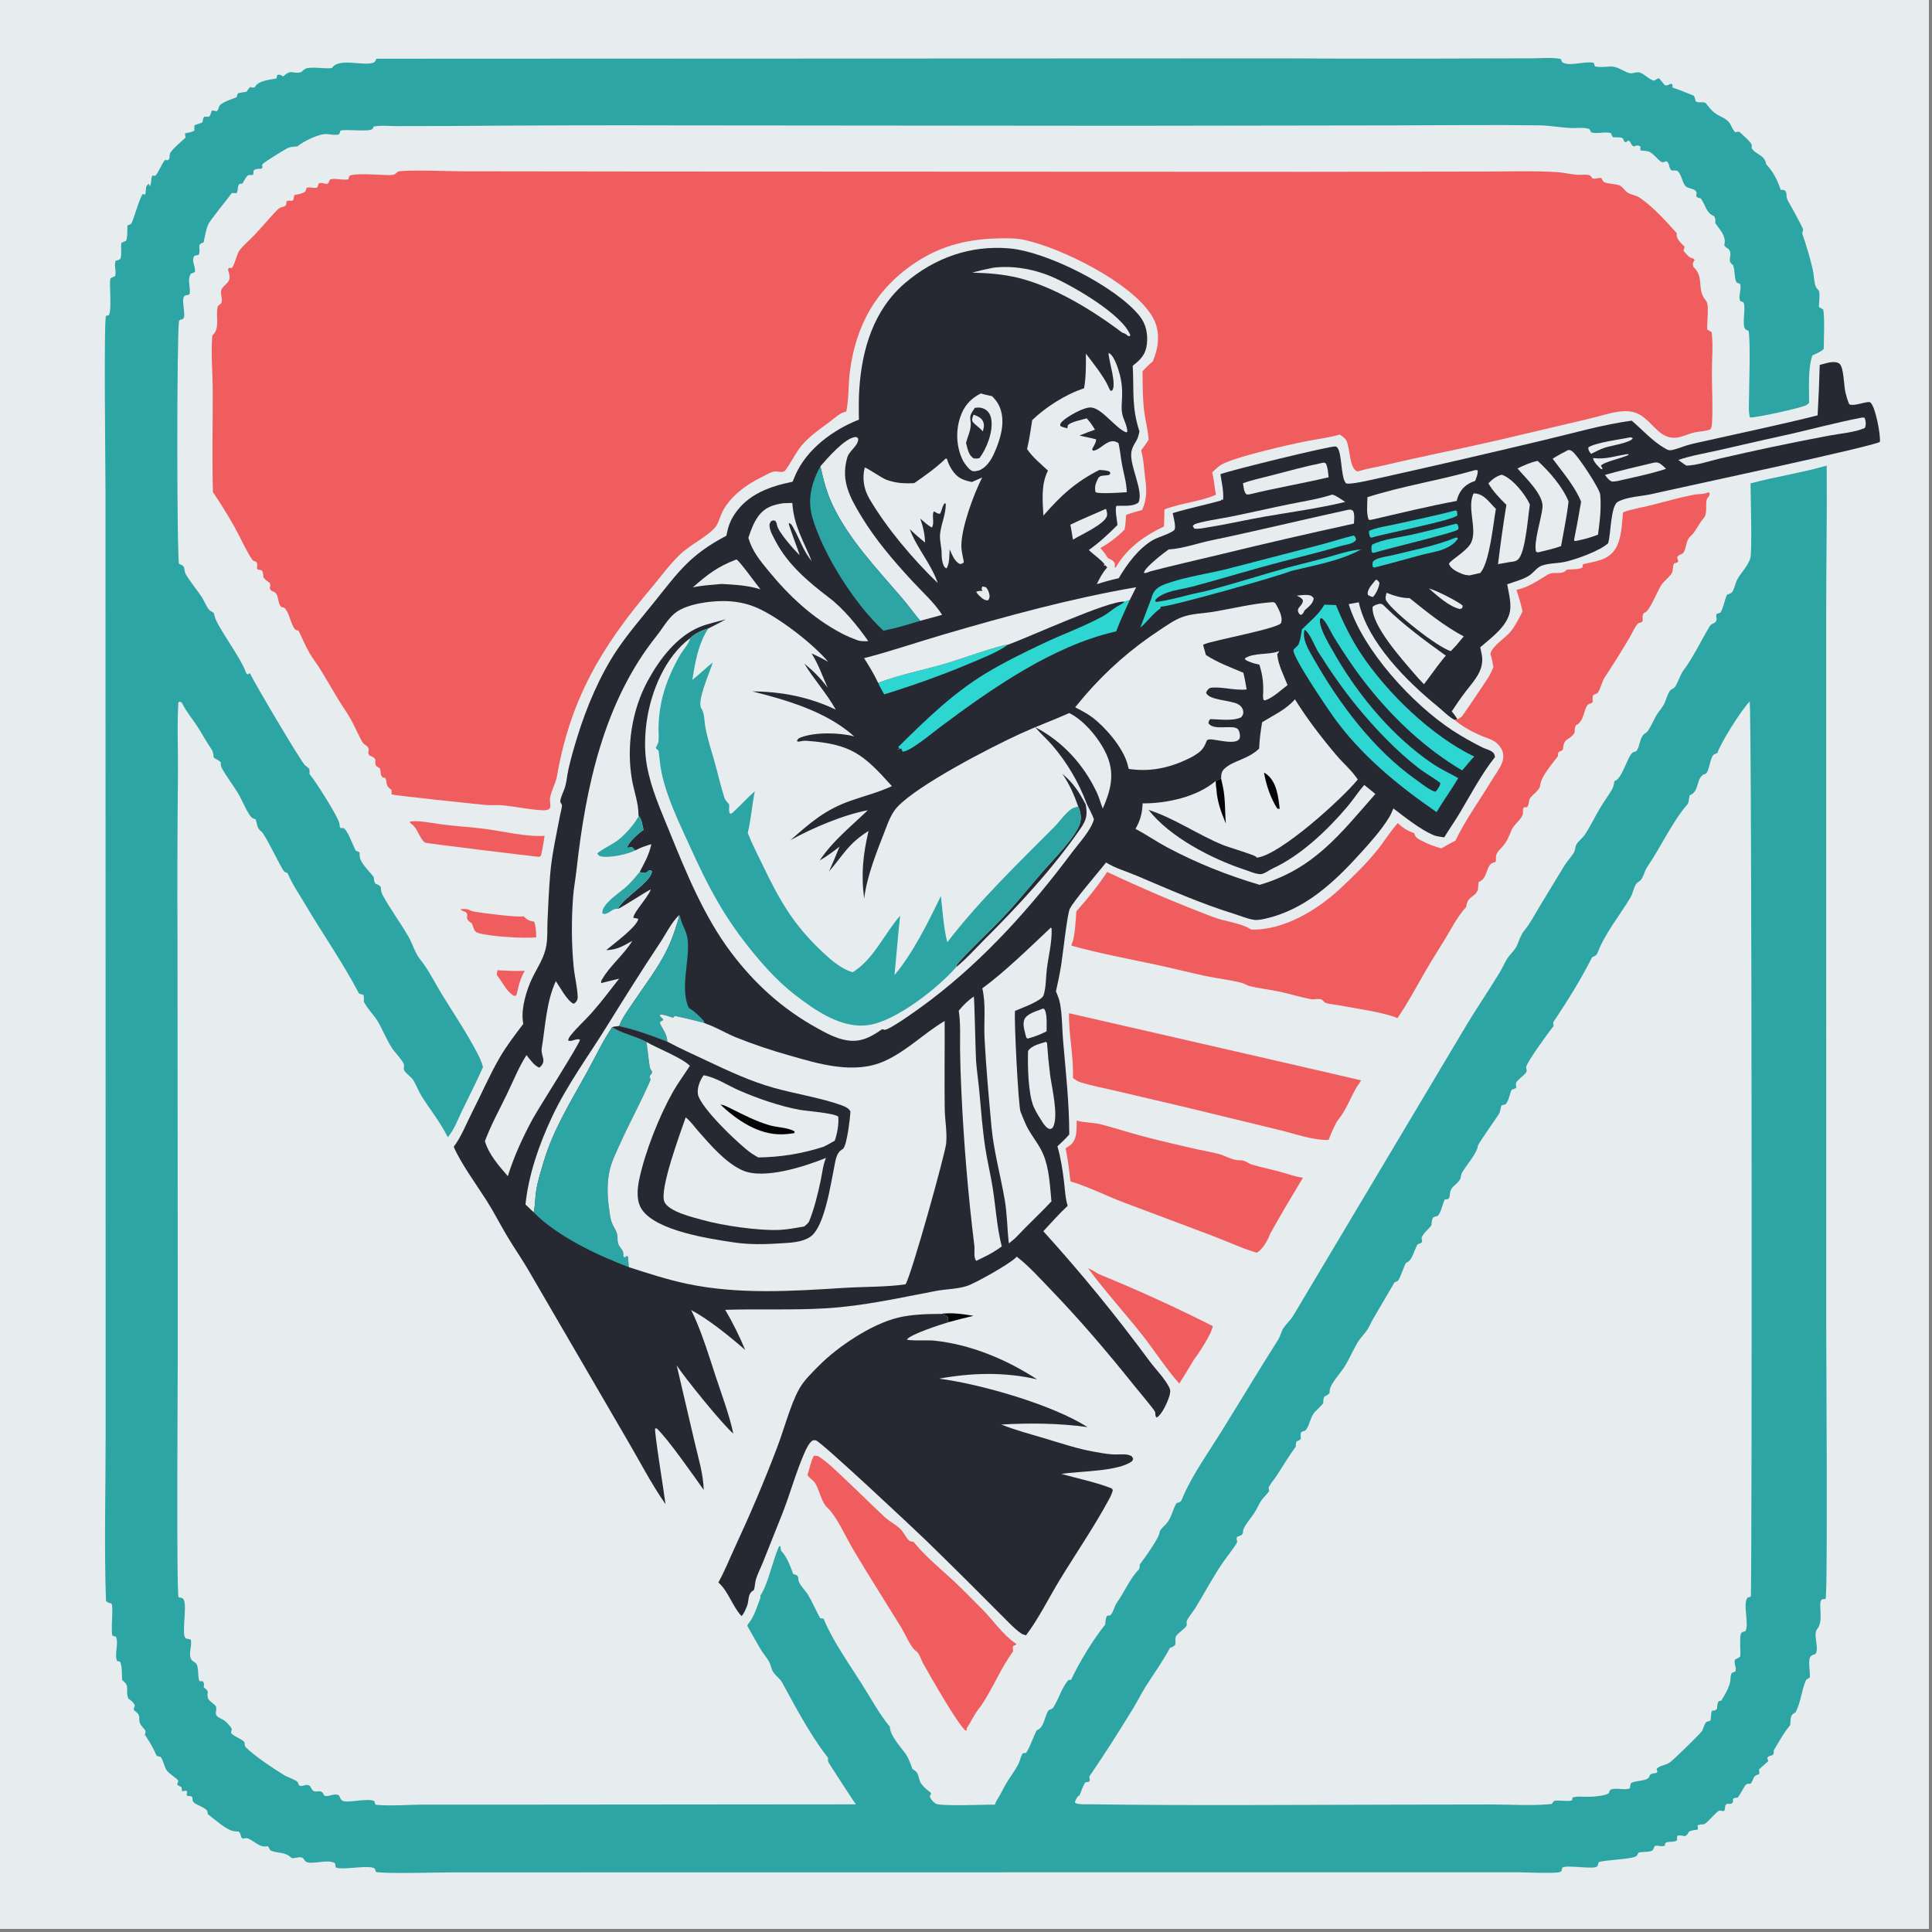 <?xml version="1.0" encoding="utf-8" ?>
<svg xmlns="http://www.w3.org/2000/svg" xmlns:xlink="http://www.w3.org/1999/xlink" width="240" height="240">
	<rect width="100%" height="100%" fill="#808080" stroke="none"/>
	<path fill="#E7ECEF" transform="matrix(0.234 0 0 0.234 -6.10352e-05 -6.10352e-05)" d="M0 0L1024 0L1024 1024L0 1024L0 0Z"/>
	<path fill="#050404" transform="matrix(0.234 0 0 0.234 -6.10352e-05 -6.10352e-05)" d="M499.382 697.51C505.11 696.684 511.102 697.581 516.769 698.519Q510.302 700.079 503.881 701.816C503.567 701.614 503.373 701.268 503.137 700.979L503.344 699.354L502.476 698.367C501.414 698.155 500.414 697.835 499.382 697.51Z"/>
	<path fill="#F05D5E" transform="matrix(0.234 0 0 0.234 -6.10352e-05 -6.10352e-05)" d="M264.096 515.046C268.939 515.329 273.723 515.632 278.576 515.359C276.614 518.79 275.427 522.483 274.66 526.342C274.551 527.147 274.349 527.749 274.025 528.493L272.895 528.684C269.212 526.787 266.489 521.119 263.998 517.897L263.702 517.522L264.096 515.046Z"/>
	<path fill="#F05D5E" transform="matrix(0.234 0 0 0.234 -6.10352e-05 -6.10352e-05)" d="M244.42 482.696C249.503 482.108 248.476 483.484 252.301 484.064C257.037 484.781 274.354 487.107 277.998 486.469C279.674 488.088 280.714 488.824 283.056 489.181C283.25 489.211 283.445 489.232 283.64 489.257C284.423 491.897 284.653 494.835 284.664 497.587C284.506 497.592 284.348 497.583 284.191 497.603C278.314 498.335 259.233 497.111 253.609 495.215C251.467 494.493 251.373 492.177 250.53 490.253C245.877 487.185 249.276 486.266 247.417 484.371C246.717 483.657 245.518 483.971 244.42 482.696Z"/>
	<path fill="#F05D5E" transform="matrix(0.234 0 0 0.234 -6.10352e-05 -6.10352e-05)" d="M217.47 436.139C222.658 435.419 229.531 436.995 234.815 437.688C242.431 438.688 250.131 439.051 257.709 440.063C267.165 441.325 279.715 444.427 289.086 443.694C288.61 447.298 288.033 450.778 287.157 454.307C286.873 454.594 286.443 454.72 286.078 454.886C281.574 454.445 226.049 447.691 225.594 447.33C222.672 445.012 221.732 439.885 218.844 437.757C218.094 437.204 217.907 436.968 217.47 436.139Z"/>
	<path fill="#F05D5E" transform="matrix(0.234 0 0 0.234 -6.10352e-05 -6.10352e-05)" d="M577.633 673.338C579.427 673.806 582.247 675.97 584.44 676.852Q614.657 689.228 643.793 703.97C643.473 707.717 636.446 718.373 633.847 721.739Q630.061 728.182 626.048 734.486C618.645 726.177 612.87 716.864 605.973 708.184C596.656 696.458 586.551 685.381 577.633 673.338Z"/>
	<path fill="#F05D5E" transform="matrix(0.234 0 0 0.234 -6.10352e-05 -6.10352e-05)" d="M571.599 594.871C575.67 596.103 580.158 595.796 584.317 596.857C591.507 598.692 598.58 601.026 605.747 602.959C614.599 605.346 623.583 607.343 632.502 609.465C637.164 610.574 641.924 611.352 646.563 612.493C650.413 613.44 654.168 616.061 658.141 615.961C661.361 615.88 661.888 617.407 664.65 618.244C669.562 619.732 674.749 620.791 679.728 622.115C683.751 623.185 687.551 624.736 691.705 625.189C685.783 635.14 679.652 645.164 674.114 655.328C673.361 657.986 670.099 663.388 667.596 664.771C667.01 665.095 667.138 665.025 666.549 664.845C658.691 662.444 651.218 658.923 643.547 656.009L596.848 638.459C587.995 635.167 577.513 629.906 568.852 627.335L568.267 627.165C567.595 621.306 566.884 615.348 565.707 609.568C566.664 608.99 567.666 608.407 568.499 607.656C571.991 604.512 571.492 599.131 571.599 594.871Z"/>
	<path fill="#F05D5E" transform="matrix(0.234 0 0 0.234 -6.10352e-05 -6.10352e-05)" d="M432.091 772.794L434.24 772.945C439.322 776.203 443.295 780.227 447.647 784.312C455.014 791.228 462.18 798.372 469.563 805.264C472.166 807.693 475.516 809.268 478.016 811.739C479.362 813.07 480.18 814.781 481.285 816.285C482.558 818.017 482.826 818.247 484.976 818.536C491.08 826.069 498.839 832.411 505.938 838.978C511.236 843.877 516.37 849.249 521.485 854.357C527.193 860.057 532.385 867.864 539.063 872.374C539.183 872.454 539.305 872.531 539.426 872.609L539.416 873.168L537.812 873.796C537.574 874.966 537.675 875.559 537.813 876.729C531.109 885.734 527.018 896.544 520.67 905.771C520.52 905.964 520.378 906.164 520.219 906.35C517.517 909.511 515.456 914.107 513.1 917.709L513.279 918.561L512.624 918.738C508.327 915.347 493.866 889.784 490.223 883.359C489.016 881.232 488.095 877.487 485.976 876.205C483.728 874.844 479.907 866.36 478.165 863.53C469.702 849.787 460.92 836.098 452.717 822.209C449.074 816.041 444.072 804.822 439.254 800.418C435.998 797.442 435.136 791.247 432.811 787.473C431.737 785.731 429.784 784.813 428.649 783.081C429.724 779.813 430.425 775.756 432.091 772.794Z"/>
	<path fill="#F05D5E" transform="matrix(0.234 0 0 0.234 -6.10352e-05 -6.10352e-05)" d="M567.496 537.888C580.73 540.886 722.454 573.407 722.546 573.515C721.682 575.2 720.442 576.66 719.521 578.334C716.68 583.494 714.218 589.877 710.454 594.359C709.084 596.063 706.143 602.674 705.341 605.162C696.852 605.415 687.436 601.843 679.145 599.874L627.809 587.417L591.237 578.843C585.457 577.48 579.38 576.368 573.718 574.61C572.186 574.135 570.892 573.221 569.588 572.313C570.041 560.896 567.301 549.407 567.496 537.888Z"/>
	<path fill="#272932" transform="matrix(0.234 0 0 0.234 -6.10352e-05 -6.10352e-05)" d="M381.351 840.106C384.712 834.059 387.332 827.447 390.246 821.169C398.402 803.597 405.88 786.04 412.742 767.914C416.221 758.724 419.645 745.746 424.136 737.559C426.716 732.855 431.036 728.752 434.804 724.941C444.871 714.759 462.603 702.993 476.528 699.551C483.766 697.762 491.945 697.543 499.382 697.51C500.414 697.835 501.414 698.155 502.476 698.367L503.344 699.354L503.137 700.979C503.373 701.268 503.567 701.614 503.881 701.816C499.676 703.026 483.446 708.28 481.401 711.116C483.251 711.93 492.786 711.369 495.737 711.676C515.388 713.719 534.165 721.64 550.577 732.251C533.064 728.261 516.143 728.73 498.564 731.88C520.73 734.792 558.632 745.664 577.33 757.609C562.018 755.509 546.93 755.371 531.532 756.233C539.309 759.349 547.3 761.396 555.299 763.797C563.648 766.303 571.814 769.048 580.41 770.61C583.791 771.225 587.268 771.866 590.698 772.107C593.374 772.296 597.086 771.662 599.588 772.535C600.953 773.011 601.019 773.231 601.554 774.459L601.087 775.607C593.928 781.274 572.838 780.927 563.447 782.461C572.311 784.963 582.059 786.885 590.577 790.314L590.131 790.585L590.802 790.831C590.468 792.659 589.555 794.443 588.675 796.071C580.801 810.639 571.239 824.538 562.615 838.683C556.715 848.36 551.462 859.197 544.628 868.214C544.478 867.955 543.003 867.742 542.432 867.361C540.093 865.8 537.994 863.855 536.017 861.865C521.412 847.158 506.682 832.438 491.826 817.986C486.077 812.393 435.758 765.159 433.088 764.631C432.551 764.525 431.994 764.645 431.448 764.653C429.384 765.98 427.832 769.531 426.847 771.797C422.482 781.839 419.526 792.747 415.535 803.001L405.045 829.324C403.879 832.261 402.318 835.176 401.375 838.175C400.766 840.109 400.844 842.113 400.232 844.071C399.995 844.228 399.754 844.379 399.521 844.542C397.305 846.093 397.515 848.581 397.03 851.07C396.734 852.59 394.786 857.15 393.62 857.919C388.927 852.855 386.714 844.995 381.719 840.424C381.599 840.315 381.474 840.212 381.351 840.106Z"/>
	<path fill="#F05D5E" transform="matrix(0.234 0 0 0.234 -6.10352e-05 -6.10352e-05)" d="M861.619 271.975C866.33 270.197 870.934 269.588 875.753 268.386C883.516 266.451 891.2 264.194 899.06 262.65C901.434 262.184 904.952 262.502 906.998 261.288L907.649 261.945C907.61 263.795 906.414 263.863 906.027 265.287C905.268 268.078 906.645 272.66 904.397 275.116C901.892 277.853 900.022 282.524 897.395 284.715C895.028 286.689 895.347 290.521 893.931 293.022C892.952 294.751 891.309 293.919 890.308 295.976C890.548 296.697 890.786 297.416 891.008 298.143C890.242 298.724 889.558 298.924 888.642 299.189C887.963 300.76 888.247 302.257 887.749 303.697C887.069 305.664 883.399 308.468 882.076 310.358C880.123 313.147 875.89 324.177 873.289 325.174C873.069 325.258 872.843 325.325 872.62 325.401C871.794 326.66 872.041 328.149 872.073 329.594C871.033 331.024 870.679 330.159 869.616 330.986C868.267 332.036 866.142 336.707 865.154 338.382C860.875 345.627 856.494 352.583 851.894 359.608C850.33 361.997 849.889 365.193 848.36 367.533C847.833 368.339 846.743 368.589 845.887 368.872C845.282 370.038 845.465 371.291 845.502 372.565C844.561 373.887 844.313 373.164 843.267 373.889C840.613 375.727 841.37 382.848 836.534 385.106C835.955 386.419 835.937 387.592 835.877 388.997C833.053 393.376 830.103 391.392 829.742 397.822C828.12 399.73 827.011 397.939 827.111 401.361C824.334 405.087 818.062 412.233 817.653 416.773C817.349 420.146 812.108 422.323 811.723 425.153C811.554 426.398 811.423 427.351 810.781 428.463L808.998 428.587C808.053 430.066 808.823 431.064 808.336 432.483C807.346 435.367 803.555 437.684 802.132 441.291C800.946 444.298 799.852 446.896 797.707 449.358C796.072 451.235 794.249 452.549 794.133 455.082C794.111 455.573 794.21 456.768 794.089 457.155C793.712 458.366 791.723 457.24 790.286 460.21C788.882 463.114 788.435 467.018 785.1 468.132C784.55 469.569 784.916 471.632 784.426 472.726C782.641 476.713 778.981 475.548 778.397 481.448C778.24 481.621 778.081 481.792 777.926 481.967C773.636 486.788 770.518 492.894 767.187 498.409C763.771 504.064 760.134 509.642 756.839 515.36C751.943 523.855 747.429 532.391 741.862 540.495C734.704 537.345 718.248 535.148 709.963 533.538C708.267 533.208 705.002 533.033 703.531 532.289C702.841 531.94 702.168 530.837 701.477 530.584C699.806 529.971 697.773 530.716 696.037 530.425C690.622 529.515 685.08 527.677 679.658 526.513C674.308 525.365 668.586 524.777 663.343 523.471C661.95 523.124 660.729 522.181 659.307 521.803C653.122 520.161 646.289 519.478 639.967 518.124C631.057 516.215 622.231 513.935 613.316 512.047C598.502 508.91 583.482 506.084 568.877 502.062C568.919 500.823 568.777 501.584 569.173 500.652C570.727 496.99 571.077 487.989 571.382 483.812C577.38 477.154 582.785 470.341 587.778 462.886Q615.405 475.946 643.967 486.81C650.25 489.244 658.894 489.931 664.211 493.466C681.506 494.052 699.695 482.839 711.844 471.411C718.506 465.145 725.288 458.577 731.037 451.452C734.864 446.71 737.986 441.458 742.088 436.932C744.856 439.659 747.166 441.064 750.789 442.32L750.922 442.759C751.557 444.792 752.713 445.254 754.577 446.229Q757.09 447.569 759.741 448.611Q762.392 449.653 765.145 450.383C767.628 448.977 770.091 447.508 772.66 446.265C777.868 435.368 785.434 424.954 791.71 414.573C793.604 411.439 796.106 408.27 797.429 404.869C798.205 402.873 798.28 400.484 797.5 398.476C796.803 396.68 795.008 394.626 793.377 393.599C791.344 392.32 788.71 391.573 786.472 390.636C781.649 388.615 775.982 385.511 772.077 382.063L773.668 381.883C774.529 381.412 775.5 380.887 776.188 380.177C776.84 379.505 789.057 361.374 790.19 359.507C791.221 357.807 792.019 355.959 792.807 354.137C792.416 351.756 791.971 349.515 791.228 347.208C791.859 343.034 799.462 338.529 802.16 335.022C804.645 331.792 806.439 328.171 808.294 324.559C807.371 320.673 806.357 316.913 805.04 313.141C811.617 311.691 815.922 308.521 821.551 305.086C825.086 302.93 828.865 305.721 831.773 302.429C833.735 302.243 838.549 302.32 840.055 301.272L840.341 299.545C846.856 297.92 853.611 297.649 857.608 291.292C860.905 286.046 861.002 278.03 861.619 271.975Z"/>
	<path fill="#F05D5E" transform="matrix(0.234 0 0 0.234 -6.10352e-05 -6.10352e-05)" d="M211.22 91.095C215.815 90.008 238.944 90.925 245.359 90.931L349.147 91.053L692.451 91.204L786.938 91.076C800.066 91.099 813.532 90.584 826.629 91.371C830.121 91.581 833.49 92.462 836.952 92.759C838.944 92.929 841.035 92.54 842.994 92.834C844.47 93.054 844.512 93.554 845.342 94.722C847.109 95.228 848.064 94.319 849.774 94.46C850.566 94.525 850.483 96.289 851.931 96.821C854.35 97.709 857.18 97.537 859.581 98.371C861.349 98.984 862.496 101.27 864.096 102.272C866.003 103.466 868.479 103.603 870.374 104.886C877.567 109.757 884.29 117.318 890.12 123.756C890.105 123.937 890.085 124.118 890.077 124.3C889.945 127.221 892.558 129.004 894.359 131.101Q894.01 132.056 893.696 133.024C894.845 134.429 896.435 136.721 898.338 137.097C898.502 137.129 898.672 137.117 898.84 137.128L899.694 138.27L899.874 137.676C899.639 138.014 899.261 138.537 899.081 138.889C898.458 140.113 898.666 140.451 899.011 141.72C905.062 147.293 900.391 153.66 905.695 159.672C907.617 161.851 905.977 171.672 906.359 175.008C907.154 175.422 907.909 175.849 908.661 176.337C909.542 183.302 908.778 191.05 908.785 198.111C908.794 206.623 909.35 215.328 908.9 223.81C908.824 225.258 908.767 226.584 908.062 227.887C905.348 229.067 902.326 228.919 899.464 229.585C896.894 230.182 894.477 231.327 891.924 231.972C881.432 234.619 878.175 224.414 870.346 220.068C866.934 218.175 863.304 218.037 859.517 218.527C854.055 219.235 849.063 221.047 843.742 222.262L794.967 233.763C775.466 238.267 755.833 242.082 736.36 246.685C731.333 247.874 726.141 248.655 721.192 250.121L720.698 250.272C716.265 249.109 716.808 237.637 714.649 233.694C713.995 232.5 712.341 231.497 711.258 230.697C705.584 232.377 699.366 233.076 693.534 234.224C683.346 236.231 659.875 241.686 651.012 245.435L650.075 245.839C647.356 246.984 645.577 248.79 643.496 250.816C644.573 254.614 644.633 258.749 645.559 262.635C636.746 266.464 627.101 266.952 618.181 270.451L617.935 279.475C607.594 284.409 598.806 290.543 592.736 300.551C592.252 301.348 592.603 301.108 591.761 301.321C591.869 300.583 591.801 299.766 591.805 299.018C590.892 297.365 589.752 297.099 588.105 296.234C586.958 294.249 585.647 292.623 584.128 290.91C588.794 288.431 593.277 284.903 596.986 281.154C597.499 278.574 597.646 275.958 597.84 273.34C600.571 272.276 603.504 271.551 606.319 270.724C610.014 262.441 608.005 256.518 607.283 247.878C606.997 244.808 606.582 241.953 605.81 238.966C607.284 237.205 608.517 235.352 609.775 233.437C609.536 228.555 608.133 223.818 607.5 218.979C606.572 211.889 606.568 204.242 606.543 197.089C608.274 195.221 609.937 193.468 611.975 191.917C612.714 189.995 613.438 188.029 613.929 186.027C615.518 179.541 614.99 173.217 611.399 167.475C600.399 149.89 563.727 131.73 543.758 127.347C539.287 126.365 534.827 126.461 530.276 126.551C514.365 126.866 500.283 130.141 486.759 138.901C465.395 152.74 454.299 172.497 451.147 197.497C450.274 204.421 450.693 211.729 449.259 218.511C446.042 218.979 443.503 221.673 440.948 223.571C434.907 228.057 428.168 232.503 423.842 238.794C421.318 242.466 419.394 246.458 416.657 249.999C415.073 250.984 413.468 250.325 411.725 250.249C409.698 250.16 405.722 252.653 403.848 253.554C396.04 257.306 387.357 263.83 383.426 271.86C381.969 274.835 381.477 278.167 379.084 280.611C373.971 285.834 366.315 289.201 360.698 294.646C355.274 299.903 350.679 306.315 345.797 312.09C319.221 343.527 302.71 371.227 295.608 412.409C295.042 415.69 291.765 421.832 291.935 424.539C292.012 425.754 292.12 426.976 292.211 428.192C291.89 428.872 291.846 429.431 291.099 429.74C289.847 430.257 288.471 430.19 287.145 430.099C280.473 429.641 274.038 428.323 267.457 427.566C264.285 427.201 261.019 427.621 257.837 427.341C252.731 426.892 209.2 422.268 207.909 421.737C207.846 421.115 207.817 420.544 207.838 419.917C207.844 419.719 207.856 419.52 207.865 419.322C204.726 417.243 205.65 416.481 204.697 413.142L202.988 412.591C201.765 411.271 202.333 409.573 201.641 407.876C201.25 407.649 200.344 407.141 200.01 406.874C198.919 406 199.302 404.454 199.294 403.194C198.315 401.788 197.745 401.734 196.192 401.103C195.201 399.85 195.599 399.261 195.778 397.717C195.519 396.884 195.306 396.505 194.605 395.97C193.711 395.289 192.753 394.713 192.2 393.697C189.992 389.64 188.207 385.312 185.901 381.274C183.945 377.849 181.571 374.595 179.516 371.213C176.158 365.687 172.996 360.036 169.551 354.564C167.882 351.913 165.939 349.441 164.358 346.735C162.163 342.98 160.421 338.82 158.549 334.886C158.014 334.723 156.871 334.436 156.516 333.975C154.408 331.239 153.86 326.526 151.768 323.541C151.007 322.455 150.639 322.529 149.403 322.274C147.299 320.43 148.167 316.597 146.242 314.746C144.942 313.496 144.215 314.451 143.224 312.393C143.42 311.296 143.677 310.516 143.236 309.451C141.918 308.551 140.749 307.813 139.814 306.482C139.73 305.374 139.781 304.056 139.158 303.101C138.73 302.446 137.607 302.532 136.888 302.413L136.408 301.707C136.511 300.728 136.726 299.695 136.341 298.759C135.983 297.887 134.761 297.994 134.175 297.415C132.419 295.681 126.131 282.562 124.303 279.383Q119.018 270.098 113.03 261.249C112.539 243.318 112.98 225.272 112.923 207.327C112.892 197.755 111.895 187.626 112.704 178.123C117.037 174.381 114.379 168 115.539 162.918C115.858 161.522 117.502 162.057 117.735 159.789C117.915 158.037 117.008 155.87 117.416 154.165C117.859 152.311 120.596 150.765 121.465 148.973C122.296 147.262 121.717 145.408 121.205 143.719L121.022 143.136C121.875 141.219 121.968 142.87 123.096 142.158C124.266 141.418 125.753 134.922 126.891 133.297C128.925 130.394 132.42 127.561 134.908 124.935C138.766 120.865 142.367 116.568 146.199 112.467C147.332 111.255 147.986 110.427 149.632 109.966C150.404 109.75 150.788 109.725 151.472 109.234C152.142 108.752 151.968 107.75 152.051 106.982C153.079 106.2 153.922 106.55 155.171 106.633L155.791 105.953C155.915 105.117 156.057 104.349 156.312 103.543C157.858 103.206 159.725 102.963 161.151 102.275C162.433 101.656 162.302 101.118 162.657 99.825C164.517 98.853 166.58 100.302 168.464 99.489L169.248 97.366C170.398 96.855 171.506 97.279 172.685 97.527C173.628 97.726 173.101 97.741 174.183 97.364C174.511 96.599 174.868 95.919 175.305 95.212C178.514 94.496 181.656 95.798 184.922 95.208L185.438 93.409C188.218 91.614 202.675 93.003 206.704 92.942C209.051 92.906 209.66 92.72 211.22 91.095Z"/>
	<path fill="#272932" transform="matrix(0.234 0 0 0.234 -6.10352e-05 -6.10352e-05)" d="M455.971 222.781C455.883 217.213 455.821 211.51 456.214 205.956C457.694 185.033 463.938 164.368 480.468 150.254C496.173 136.844 515.167 130.096 535.723 131.856C555.717 133.569 592.397 152.102 604.937 167.69C608.465 172.076 609.482 177.41 608.815 182.947C608.179 188.225 605.389 191.079 601.335 194.14C602.047 207.307 600.659 216.183 604.889 228.985C604.487 230.822 604.16 232.516 603.167 234.134C601.904 236.192 600.84 237.99 600.563 240.444C599.76 247.568 607.284 260.992 604.368 266.773C601.332 269.161 596.297 268.282 592.604 268.572C591.844 270.94 593.022 276.069 593.23 278.715C588.389 283.575 583.616 288.005 578.02 292C580.769 294.642 584.05 296.664 586.457 299.654L585.942 299.966L586.457 300.347L586.756 300.059L587.777 301.227C585.368 303.951 583.782 306.854 582.283 310.127C586.134 308.889 589.954 307.829 593.902 306.947C598.295 299.465 604.458 291.087 612.101 286.665C614.679 285.174 621.907 283.135 623.469 281.261C624.498 280.026 622.867 274.024 622.544 272.404C630.952 269.854 639.622 268.105 648.096 265.746L648.604 265.069L648.922 265.445L649.306 265.197C649.715 260.915 648.514 256.013 647.893 251.734C652.762 249.749 706.454 236.617 708.952 237.011C712.739 237.609 711.411 253.373 714.526 256.498C715.668 257.643 728.187 254.686 730.678 254.151Q775.126 244.282 819.407 233.689C834.946 230.034 850.392 225.474 866.218 223.307C871.994 228.202 876.995 234.008 883.659 237.897C885.042 238.705 885.887 239.238 887.518 238.928C890.256 238.407 893.15 237.138 895.846 236.333C899.166 235.341 902.694 234.705 906.08 233.936C925.696 229.481 945.404 225.431 964.919 220.502Q965.685 207.136 966.04 193.752C968.967 193.003 973.371 191.254 976.238 192.876C978.913 194.389 978.815 204.972 979.699 208.327C980.272 210.506 980.755 212.619 981.753 214.649C984.167 215.663 988.884 213.683 991.632 213.465C992.494 213.396 992.722 213.417 993.289 214.05C995.733 216.779 998.401 230.825 997.973 234.541C996.095 236.733 889.041 259.429 877.171 262.212C871.545 263.531 863.853 263.609 858.831 266.414C855.065 268.517 855.153 283.406 853.83 287.879C853.773 288.07 853.711 288.259 853.652 288.448C849.208 292.482 836.579 297.045 830.566 298.31C826.582 299.149 822.263 298.904 818.409 300.319C815.778 301.286 814.029 304.203 811.628 305.671C808.275 307.721 803.832 308.867 800.12 310.179C800.876 314.295 802.016 318.751 801.786 322.938C801.301 331.781 791.963 338.265 785.8 343.645Q786.192 345.347 786.546 347.057C788.313 355.664 782.711 361.042 777.882 367.374C775.346 370.698 773.005 374.138 770.7 377.624C771.837 379.01 772.806 380.309 773.668 381.883L772.077 382.063C771.824 381.94 771.559 381.84 771.318 381.693C768.576 380.026 765.902 377.214 763.368 375.158C746.974 361.849 725.944 340.93 721.335 319.742L715.99 320.717C723.491 345.209 749.862 373.871 771.162 387.806C776.123 391.052 781.563 394.083 786.86 396.744C788.564 397.6 790.743 398.036 792.256 399.194C793.29 399.985 793.457 400.667 793.636 401.891C786.407 411.071 780.956 421.454 775.023 431.457C772.388 435.899 769.368 440.117 766.683 444.544C764.915 444.188 762.889 444.108 761.218 443.421C754.102 440.494 745.881 433.855 739.69 429.157C739.039 430.806 738.332 432.45 737.405 433.965C733.387 440.53 727.881 446.707 722.732 452.415C708.553 468.132 692.908 482.99 671.53 487.736C669.612 488.162 667.454 488.601 665.499 488.276C662.043 487.701 658.45 486.167 655.088 485.125C637.168 479.569 620.51 472.138 603.29 464.835C598.051 462.613 591.978 460.904 587.18 457.876C583.172 463.011 570.108 478.018 567.887 482.552C566.58 485.219 564.188 507.026 563.336 512.392C562.599 517.033 561.585 521.716 560.567 526.304C561.534 528.541 562.376 530.632 562.802 533.04C563.948 539.503 563.809 546.178 564.378 552.709C565.8 569.049 567.643 585.857 567.642 602.249C565.746 604.51 563.486 606.497 561.359 608.539C563.102 614.524 564.111 621.031 564.847 627.223C565.363 631.564 565.498 635.922 566.796 640.127C562.258 644.329 558.105 649.111 553.868 653.62Q583.82 686.66 610.259 722.573C613.587 727.021 618.416 731.827 620.841 736.794C621.568 738.282 621.114 740.11 620.632 741.62C619.706 744.524 616.725 751.168 614.041 752.525C612.903 751.52 613.667 750.413 613.066 749.279C612.234 747.708 603.326 737.101 601.591 734.933C587.616 717.463 573.347 700.759 557.825 684.634C552.252 678.844 546.581 672.518 540.283 667.519L539.751 667.101C539.648 667.219 539.549 667.339 539.443 667.454C536.427 670.724 517.842 681.241 513.26 682.707C508.017 684.384 502.001 684.328 496.578 685.368C477.328 689.061 458.147 693.357 438.522 694.542C420.663 695.62 402.843 694.779 385 695.353C389.092 702.302 392.497 709.217 395.604 716.643C387.535 709.606 376.249 700.401 366.885 695.45C371.784 704.805 376.708 720.868 380.112 731.214C383.382 741.15 387.082 750.812 389.306 761.055C383.538 756.225 363.655 731.578 359.245 724.869L368.749 765.534C370.631 773.738 373.417 782.523 373.581 790.961C368.263 783.471 354.545 763.782 348.602 758.273L347.792 758.353C347.264 760.102 352.706 793.323 353.298 798.541C345.504 787.33 339.238 775.014 332.297 763.264L279.813 673.096C276.452 667.45 272.694 662.045 269.325 656.399C265.562 650.092 262.25 643.557 258.315 637.346C253.304 629.439 244.357 617.167 240.878 608.769C244.917 603.441 247.516 596.575 250.562 590.618C255.486 580.989 259.902 570.681 265.322 561.362C268.924 555.17 273.433 549.305 277.762 543.606C277.68 542.986 277.615 542.367 277.538 541.748C276.692 534.928 279.622 525.241 282.599 519.135C285.443 513.3 288.897 508.56 290.036 501.96C290.776 497.67 290.464 493.18 290.658 488.836C291.024 480.634 291.407 472.341 292.076 464.157C292.925 453.763 295.403 442.991 297.335 432.728C297.624 431.192 298.337 429.028 298.329 427.502C298.326 426.929 297.425 426.034 297.416 425.5C297.387 423.676 299.495 419.6 300.032 417.637C300.853 414.639 301.092 411.433 301.772 408.383C303.085 402.491 304.776 396.707 306.558 390.941C311.37 375.377 318.531 358.399 327.659 344.868C333.544 336.143 340.413 328.213 346.991 320.024C360.362 303.381 366.151 294.652 385.602 284.412C386.439 280.143 387.396 276.913 389.792 273.243C396.893 262.366 408.555 258.239 420.757 255.738Q421.503 253.894 422.3 252.072C428.333 238.369 442.376 228.076 455.971 222.781Z"/>
	<path fill="#E7ECEF" transform="matrix(0.234 0 0 0.234 -6.10352e-05 -6.10352e-05)" d="M521.495 311.308L523.4 311.725C524.403 312.765 525.013 314.328 525.271 315.745C525.492 316.963 525.228 317.659 524.609 318.672C523.114 318.79 522.805 318.445 521.53 317.723C520.332 316.634 518.979 315.619 518.232 314.158C519.313 313.625 520.48 313.686 521.66 313.638L521.029 312.741L521.495 311.308Z"/>
	<path fill="#E7ECEF" transform="matrix(0.234 0 0 0.234 -6.10352e-05 -6.10352e-05)" d="M730.481 307.665C731.656 308.28 731.718 308.326 732.316 309.507C731.992 312.02 730.586 315.148 728.802 316.977C727.755 316.648 727.094 316.433 726.178 315.804C726.144 315.613 726.092 315.424 726.077 315.231C725.875 312.599 728.945 309.619 730.481 307.665Z"/>
	<path fill="#E7ECEF" transform="matrix(0.234 0 0 0.234 -6.10352e-05 -6.10352e-05)" d="M758.61 312.431C761.527 312.976 774.394 319.378 776.528 321.579L776.183 322.944L774.981 323.306C769.356 322.045 762.849 316.176 758.61 312.431Z"/>
	<path fill="#E7ECEF" transform="matrix(0.234 0 0 0.234 -6.10352e-05 -6.10352e-05)" d="M863.152 241.175C863.928 241.093 864.05 240.975 864.776 241.337C861.739 243.168 851.239 245.177 849.882 247.236L850.765 248.772L850.1 249.154C848.496 247.669 846.083 245.44 845.686 243.239C845.977 243.235 846.271 243.191 846.561 243.225C852.343 243.891 857.454 242.105 863.152 241.175Z"/>
	<path fill="#E7ECEF" transform="matrix(0.234 0 0 0.234 -6.10352e-05 -6.10352e-05)" d="M688.385 316.205C690.361 316.029 692.741 315.633 694.706 315.931C696.093 316.14 696.634 316.534 697.413 317.644C697.103 320.452 694.539 322.257 692.558 324.019C692.063 325.161 691.826 325.76 690.76 326.441L689.942 326.135C687.212 322.529 691.496 322.252 691.703 318.735C691.007 317.319 689.724 316.879 688.385 316.205Z"/>
	<path fill="#E7ECEF" transform="matrix(0.234 0 0 0.234 -6.10352e-05 -6.10352e-05)" d="M865.527 232.161C865.975 232.187 866.4 232.443 866.811 232.619C865.855 234.982 854.797 236.711 852.17 237.585C849.576 238.448 847.138 239.686 844.705 240.917C844.624 240.841 844.533 240.775 844.464 240.689C843.569 239.576 843.147 238.908 843.171 237.503C847.356 234.826 860.123 233.279 865.527 232.161Z"/>
	<path fill="#E7ECEF" transform="matrix(0.234 0 0 0.234 -6.10352e-05 -6.10352e-05)" d="M586.979 270.158L587.287 270.469C587.544 271.469 587.89 272.594 587.695 273.631C586.83 278.215 573.5 283.993 569.601 286.491C569.218 283.839 568.691 281.187 568.235 278.545C574.383 275.507 580.746 273.007 586.979 270.158Z"/>
	<path fill="#E7ECEF" transform="matrix(0.234 0 0 0.234 -6.10352e-05 -6.10352e-05)" d="M553.74 535.415L554.179 535.522C556.14 537.474 555.542 544.602 555.596 547.483C552.263 549.263 549.091 550.39 545.466 551.389L544.79 550.738C544.125 547.992 542.711 544.052 543.76 541.334C545.056 537.978 550.656 536.734 553.74 535.415Z"/>
	<path fill="#E7ECEF" transform="matrix(0.234 0 0 0.234 -6.10352e-05 -6.10352e-05)" d="M877.906 245.635C878.482 245.56 878.72 245.509 879.252 245.497C881.196 245.45 883.075 247.624 884.462 248.873C875.973 251.716 867.299 253.331 858.611 255.383C857.659 255.564 856.752 255.618 855.784 255.654C854.045 254.974 853.141 253.538 852.017 252.125C860.561 249.695 869.254 247.649 877.906 245.635Z"/>
	<path fill="#2DD6D0" transform="matrix(0.234 0 0 0.234 -6.10352e-05 -6.10352e-05)" d="M772.619 285.467C773.615 285.3 773.168 285.194 773.969 285.741C773.889 285.906 773.824 286.08 773.728 286.236C772.23 288.667 768.892 290.549 766.285 291.575C762.789 292.95 758.829 293.461 755.189 294.436C746.686 296.715 738.242 299.143 729.695 301.263L728.856 301.099C728.575 299.899 728.478 299.306 728.869 298.126C729.824 297.161 730.819 296.746 732.093 296.348C734.638 295.552 737.366 295.217 739.962 294.58C750.698 291.947 762.407 289.684 772.619 285.467Z"/>
	<path fill="#2DD6D0" transform="matrix(0.234 0 0 0.234 -6.10352e-05 -6.10352e-05)" d="M772.297 271.063C772.889 270.946 772.501 270.973 773.445 271.265L773.68 273.546C771.679 276.245 735.055 283.205 727.99 285.446L727.367 285.141C726.892 283.871 726.664 283.202 726.818 281.813C731.052 279.958 736.354 279.293 740.874 278.277C751.335 275.927 761.943 273.829 772.297 271.063Z"/>
	<path fill="#2DD6D0" transform="matrix(0.234 0 0 0.234 -6.10352e-05 -6.10352e-05)" d="M772.821 278.049L773.31 278.084C774.217 278.959 774.072 279.248 774.304 280.443C774.161 280.702 774.099 281.029 773.873 281.221C772.029 282.793 735.745 291.491 729.639 293.395C728.658 293.571 729.15 293.644 728.194 293.025C728.063 291.644 727.904 290.509 728.357 289.16C734.47 286.132 742.827 285.321 749.549 283.813Q761.247 281.183 772.821 278.049Z"/>
	<path fill="#E7ECEF" transform="matrix(0.234 0 0 0.234 -6.10352e-05 -6.10352e-05)" d="M390.963 296.985C392.669 297.834 401.59 310.309 403.701 312.866C396.902 310.696 390.12 310.414 383.054 310.004C377.937 310.481 372.865 310.742 367.824 311.807C375.726 304.849 381.028 300.77 390.963 296.985Z"/>
	<path fill="#E7ECEF" transform="matrix(0.234 0 0 0.234 -6.10352e-05 -6.10352e-05)" d="M679.03 345.681C678.915 346.212 679.021 345.909 678.519 346.597C678.374 346.796 678.225 346.991 678.078 347.189C678.377 352.735 681.53 358.543 683.528 363.684C680.218 366.184 675.994 370.2 672.154 371.585C671.262 371.907 671.661 371.878 670.725 371.473L670.479 369.624C670.917 363.541 670.401 358.686 668.571 352.861C666.658 352.428 664.799 352.008 663.01 351.18C661.994 350.71 661.241 350.63 660.838 349.554C665.364 346.388 673.325 347.722 678.618 345.838C678.757 345.788 678.893 345.733 679.03 345.681Z"/>
	<path fill="#E7ECEF" transform="matrix(0.234 0 0 0.234 -6.10352e-05 -6.10352e-05)" d="M707.259 262.562C709.603 263.185 712.067 265.175 714.148 266.467C700.158 269.848 685.496 271.804 671.301 274.27C661.364 275.997 651.526 278.337 641.565 279.869C639.191 280.277 636.414 280.948 634.025 280.625L633.188 279.282C633.511 278.965 633.749 278.527 634.158 278.332C636.973 276.989 648.757 275.183 652.404 274.464C662.776 272.418 673.055 270.01 683.407 267.877C691.309 266.249 699.581 265.044 707.259 262.562Z"/>
	<path fill="#E7ECEF" transform="matrix(0.234 0 0 0.234 -6.10352e-05 -6.10352e-05)" d="M702.358 245.651C703.117 245.534 703.196 245.715 703.856 246.052C704.948 248.247 705.022 250.952 705.333 253.365C691.377 256.664 677.21 259.043 663.28 262.443C662.607 262.569 662.22 262.486 661.555 262.37C660.28 260.793 660.184 258.485 659.856 256.534C664.739 254.773 669.903 253.714 674.919 252.392C684.022 249.994 693.132 247.532 702.358 245.651Z"/>
	<path fill="#2DD6D0" transform="matrix(0.234 0 0 0.234 -6.10352e-05 -6.10352e-05)" d="M466.182 362.489C478.286 357.901 490.469 355.724 502.753 352.059C508.148 350.449 531.645 342.192 535.098 342.249C529.774 346.137 522.577 348.922 516.52 351.494C501.033 358.069 485.475 363.67 469.4 368.619C468.302 366.622 467.029 364.604 466.182 362.489Z"/>
	<path fill="#E7ECEF" transform="matrix(0.234 0 0 0.234 -6.10352e-05 -6.10352e-05)" d="M736.071 314.71C740.162 316.254 743.888 317.529 748.312 317.523C757.276 324.733 766.849 332.479 777.057 337.847L773.134 342.546L770.16 345.679C763.012 343.549 739.993 325.297 735.966 318.95C735.173 317.701 735.77 316.058 736.071 314.71Z"/>
	<path fill="#E7ECEF" transform="matrix(0.234 0 0 0.234 -6.10352e-05 -6.10352e-05)" d="M527.328 142.111C538.311 140.796 549.873 143.027 559.875 147.568C570.521 152.402 596.042 167.16 600.058 177.962L599.81 178.438L598.736 178.318C598.048 177.596 597.535 177.222 596.607 176.884C596.312 176.776 596.014 176.676 595.718 176.572C580.226 164.806 559.428 152.093 540.446 147.475C532.386 145.515 524.338 144.948 516.084 144.728Q521.656 143.206 527.328 142.111Z"/>
	<path fill="#E7ECEF" transform="matrix(0.234 0 0 0.234 -6.10352e-05 -6.10352e-05)" d="M555.318 553.081L555.84 553.718Q556.41 562.137 557.455 570.511C558.283 576.834 562.035 592.266 559.146 598.071C558.646 599.075 558.388 599.075 557.388 599.376C555.76 599.007 555 597.802 553.98 596.588C552.145 593.693 550.141 590.775 548.775 587.62C545.776 580.69 545.518 565.577 545.766 557.906C547.864 554.894 552 554.152 555.318 553.081Z"/>
	<path fill="#E7ECEF" transform="matrix(0.234 0 0 0.234 -6.10352e-05 -6.10352e-05)" d="M988.672 221.642L989.876 221.787C990.51 223.53 990.769 225.483 989.983 227.209C984.476 229.616 976.839 230.149 970.907 231.271C960.529 233.235 950.116 235.302 939.78 237.481Q926.403 240.333 913.077 243.414C907.493 244.727 901.031 247.018 895.307 247.188C893.77 246.292 892.397 245.239 890.986 244.159C898.146 241.753 905.626 240.545 912.983 238.885C923.824 236.438 934.617 233.863 945.484 231.515C959.898 228.4 974.196 224.388 988.672 221.642Z"/>
	<path fill="#E7ECEF" transform="matrix(0.234 0 0 0.234 -6.10352e-05 -6.10352e-05)" d="M782.259 261.943C787.882 261.928 790.394 266.608 794.131 270.138C792.629 278.275 790.863 298.402 785.838 304.173L780.136 305.465C778.867 305.358 777.643 305.218 776.444 304.759C773.94 303.801 770.284 302.174 769.284 299.475C768.731 297.979 779.116 292.702 781.185 287.658C784.167 280.387 778.677 269.514 782.259 261.943Z"/>
	<path fill="#E7ECEF" transform="matrix(0.234 0 0 0.234 -6.10352e-05 -6.10352e-05)" d="M832.588 238.855C833.531 238.945 833.898 239.041 834.685 239.617C837.567 241.724 849.228 259.385 849.508 262.592C850.147 269.927 849.284 276.559 848.338 283.828C844.941 285.131 841.652 286.168 838.078 286.864L836.106 287.245L835.596 286.748Q837.664 276.562 839.363 266.308C836.021 258.113 829.502 250.609 824.248 243.515C826.912 241.764 829.771 240.342 832.588 238.855Z"/>
	<path fill="#E7ECEF" transform="matrix(0.234 0 0 0.234 -6.10352e-05 -6.10352e-05)" d="M797.217 252.017C797.38 252.07 797.548 252.112 797.708 252.175C803.307 254.376 809.716 262.461 812.16 267.809C811.202 274.016 809.926 291.823 806.408 296.413C805.108 298.109 803.412 298.154 801.455 298.387L795.251 299.494Q797.154 283.705 799.697 268.007C796.358 264.758 792.414 260.647 790.141 256.581C792.316 254.391 794.201 252.86 797.217 252.017Z"/>
	<path fill="#E7ECEF" transform="matrix(0.234 0 0 0.234 -6.10352e-05 -6.10352e-05)" d="M732.375 320.538C733.954 320.431 734.515 321.365 735.561 322.387C745.439 332.042 756.351 340 767.525 348.059C764.491 351.648 761.736 355.387 758.986 359.192L755.94 363.239C754.118 361.428 752.442 359.528 750.774 357.576C744.58 350.325 727.909 331.977 728.679 322.182C729.8 321.072 730.876 320.973 732.375 320.538Z"/>
	<path fill="#E7ECEF" transform="matrix(0.234 0 0 0.234 -6.10352e-05 -6.10352e-05)" d="M816.305 244.673C822.513 250.345 829.511 258.374 832.7 266.226C831.806 274.122 830.103 282.071 828.722 289.904C824.958 291.289 821 292.142 817.109 293.096C816.064 293.301 816.619 293.319 815.454 292.909C814.005 287.868 818.396 275.138 818.87 269.253C819.416 262.481 809.796 253.704 805.591 248.679C809.097 247.044 812.483 245.4 816.305 244.673Z"/>
	<path fill="#E7ECEF" transform="matrix(0.234 0 0 0.234 -6.10352e-05 -6.10352e-05)" d="M783.198 249.532C783.541 249.484 784.047 249.606 784.396 249.651C784.776 251.433 783.695 253.602 783.118 255.29C781.968 255.711 780.825 256.147 779.762 256.761C776.173 258.836 774.273 261.934 773.304 265.934C758.184 268.726 743.105 272.463 728.117 275.901C727.523 276.053 727.2 275.991 726.602 275.911C725.264 272.729 725.912 267.392 725.922 263.948C744.649 257.956 764.305 254.996 783.198 249.532Z"/>
	<path fill="#E7ECEF" transform="matrix(0.234 0 0 0.234 -6.10352e-05 -6.10352e-05)" d="M520.656 208.87C522.605 209.478 524.64 209.855 526.633 210.294C528.134 211.798 529.561 213.545 530.444 215.488C533.627 222.496 531.85 230.444 529.172 237.29C527.241 242.226 524.91 247.472 519.848 249.702C518.736 249.954 517.543 250.346 516.404 250.107C514.679 249.745 512.045 246.123 511.274 244.623C507.687 237.643 507.241 228.939 509.728 221.55C511.762 215.507 515.092 211.741 520.656 208.87Z"/>
	<path fill="#272932" transform="matrix(0.234 0 0 0.234 -6.10352e-05 -6.10352e-05)" d="M517.512 216.503C519.731 216.181 521.66 216.337 523.52 217.693C525.122 218.861 525.936 220.67 526.248 222.584C527.29 228.974 523.854 238.086 520.015 243.168C518.774 243.521 518.046 243.508 516.778 243.294C514.085 241.502 513.637 238.105 512.843 235.174C513.411 232.59 514.655 230.132 515.111 227.552C516.151 221.66 513.123 222.647 517.512 216.503Z"/>
	<path fill="#E7ECEF" transform="matrix(0.234 0 0 0.234 -6.10352e-05 -6.10352e-05)" d="M516.888 220.136C518.556 220.746 520.793 221.661 521.668 223.343C522.761 225.443 522.332 226.874 521.722 229.028C520.063 226.924 517.82 225.813 516.205 223.698C515.875 222.235 516.309 221.437 516.888 220.136Z"/>
	<path fill="#2DD6D0" transform="matrix(0.234 0 0 0.234 -6.10352e-05 -6.10352e-05)" d="M611.146 317.892C611.479 316.72 611.805 315.628 612.419 314.566C613.896 312.009 616.617 310.759 619.308 309.803C629.734 306.1 641.489 304.594 652.28 301.825L700.735 289.267C706.71 287.691 712.698 285.719 718.675 284.281C719.555 285.227 719.769 285.289 719.894 286.551C719.179 287.581 718.46 288.016 717.31 288.443C715.388 289.156 713.303 289.392 711.34 289.979C701.032 293.058 690.653 295.512 680.254 298.224C664.61 302.303 649.149 307.081 633.534 311.273C628.84 312.533 623.451 313.128 618.983 314.864C616.795 315.715 614.776 316.805 613.24 318.601L613.523 319.579C619.45 318.87 624.976 317.406 630.713 315.919C634.756 314.871 638.887 314.178 642.937 313.082C656.564 309.391 670.072 305.124 683.662 301.276Q694.089 298.66 704.482 295.911C710.345 294.334 716.495 292.074 722.572 291.687C711.087 297.891 697.863 300.051 685.3 303.14C680.319 305.468 618.985 322.796 616.461 321.962L616.068 322.238L616.035 322.994C612.093 325.586 609.07 330.081 605.352 333.197Q608.195 325.524 611.146 317.892Z"/>
	<path fill="#E7ECEF" transform="matrix(0.234 0 0 0.234 -6.10352e-05 -6.10352e-05)" d="M278.955 639.41C280.636 623.458 286.183 607.611 292.962 593.126C300.916 576.13 312.104 561.008 321.955 545.14C331.325 530.047 340.669 515.135 350.51 500.332C353.702 495.53 356.437 489.667 360.615 485.708C360.25 488.239 359.366 490.362 358.624 492.776C353.839 508.352 345.142 518.797 336.23 532.079C333.605 535.99 330.324 540.272 328.717 544.712C327.45 544.851 326.166 544.924 324.949 545.321C319.951 552.816 316.09 561.056 311.754 568.943C303.142 584.605 293.67 599.645 288.572 616.948C287.122 621.871 285.444 627.098 284.642 632.163C284.044 635.947 284.201 639.836 283.295 643.566Q281.11 641.504 278.955 639.41Z"/>
	<path fill="#E7ECEF" transform="matrix(0.234 0 0 0.234 -6.10352e-05 -6.10352e-05)" d="M715.788 270.609C717.196 270.568 717.314 270.396 718.363 271.298C719.219 273.45 718.881 275.692 718.765 277.96Q682.835 285.79 647.107 294.498C634.879 297.461 622.56 300.179 610.398 303.396C609.285 303.861 608.521 304.265 607.288 304.173C607.312 304.024 607.316 303.869 607.361 303.725C608.22 300.947 617.725 293.529 620.389 291.688C628.137 291.204 635.543 288.419 643.121 286.844C667.426 281.789 691.535 275.892 715.788 270.609Z"/>
	<path fill="#2CA5A4" transform="matrix(0.234 0 0 0.234 -6.10352e-05 -6.10352e-05)" d="M360.615 485.708C360.906 486.308 361.076 486.793 361.237 487.444C362.31 491.8 364.707 494.398 365.142 499.439C366.089 510.401 360.832 525.478 365.779 535.139C368.873 536.969 371.23 539.417 373.664 542.029L373.863 543.021C368.734 541.715 363.475 540.412 358.304 539.301L357.297 540.257C355.086 539.712 352.763 538.478 350.488 538.645L350.25 539.29L352.152 541.269C351.373 542.686 350.516 541.366 350.324 543.314C352.086 546.822 354.055 548.881 354.275 552.976C346.046 549.734 337.359 546.606 328.717 544.712C330.324 540.272 333.605 535.99 336.23 532.079C345.142 518.797 353.839 508.352 358.624 492.776C359.366 490.362 360.25 488.239 360.615 485.708Z"/>
	<path fill="#2DD6D0" transform="matrix(0.234 0 0 0.234 -6.10352e-05 -6.10352e-05)" d="M599.796 318.452C597.274 323.989 594.696 329.497 592.533 335.186C592.335 335.23 592.137 335.271 591.94 335.317C558.531 343.012 526.013 365.852 498.844 386.168C495.485 388.68 482.648 399.415 479.099 398.995L478.475 397.387C477.63 397.504 477.266 397.634 476.522 397.993L476.511 397.831L477.568 397.292L476.817 396.58C491.222 382.372 505.541 368.296 522.938 357.693C532.645 351.777 543.267 346.573 553.537 341.7C563.939 336.765 575.064 332.79 585.162 327.325C588.124 325.722 590.42 323.587 593.199 321.879C594.618 321.007 595.802 320.678 596.973 319.386L599.796 318.452Z"/>
	<path fill="#E7ECEF" transform="matrix(0.234 0 0 0.234 -6.10352e-05 -6.10352e-05)" d="M435.541 247.529C438.991 243.527 448.565 232.454 454.041 232.011C454.889 231.943 455.007 232.314 455.602 232.826C455.82 236.714 450.747 239.205 449.762 242.978L449.53 243.85C446.527 255.385 451.164 263.996 456.991 273.683C464.626 286.376 474.374 297.74 484.397 308.584C489.562 314.173 496.094 319.992 500.14 326.404Q494.306 327.932 488.504 329.576C485.151 325.524 482.067 321.257 478.645 317.257C465.578 301.978 450.457 286.2 441.86 267.812C438.813 261.294 437.032 254.538 435.541 247.529Z"/>
	<path fill="#E7ECEF" transform="matrix(0.234 0 0 0.234 -6.10352e-05 -6.10352e-05)" d="M415.787 267.138L420.616 266.989C421.455 279.382 426.476 286.847 430.919 297.921C426.427 292.432 424.577 286.265 421.181 280.204C420.48 278.953 420.175 278.079 418.733 277.673C418.474 278.603 423.635 291.653 424.228 293.898L424.448 294.747C421.559 291.817 413.279 282.618 412.535 278.934C412.322 277.878 412.266 277.4 411.557 276.504C410.343 276.135 410.415 276.201 409.271 276.781C408.643 277.924 408.373 278.232 408.546 279.568C408.888 282.199 410.429 284.791 411.635 287.109C418.061 299.462 428.727 308.586 439.678 316.939C447.796 323.024 455.105 332.092 460.943 340.349C458.683 340.465 456.866 340.536 454.719 339.706C452.096 338.692 449.494 337.662 447.002 336.351C431.576 328.237 419.128 316.64 408.166 303.292C403.387 297.474 399.508 292.855 397.278 285.545C398.543 281.657 400.164 277.233 402.629 273.949C406.123 269.293 410.314 267.979 415.787 267.138Z"/>
	<path fill="#E7ECEF" transform="matrix(0.234 0 0 0.234 -6.10352e-05 -6.10352e-05)" d="M516.927 529.034C517.369 529.622 517.85 559.019 518.155 563.097C518.566 568.603 519.408 574.066 519.909 579.564C520.814 589.506 521.56 599.458 523.052 609.34C524.137 616.53 525.901 623.613 527.025 630.804C528.625 641.037 529.231 651.666 531.805 661.693C528.723 663.947 525.605 665.795 522.163 667.445Q520.229 668.405 518.283 669.338C516.699 667.688 517.543 663.711 517.268 661.48Q512.283 620.763 510.39 579.785Q509.833 568.586 509.669 557.375C509.625 550.509 510.007 543.36 508.965 536.56C511.384 533.544 513.786 531.244 516.927 529.034Z"/>
	<path fill="#2CA5A4" transform="matrix(0.234 0 0 0.234 -6.10352e-05 -6.10352e-05)" d="M435.541 247.529C437.032 254.538 438.813 261.294 441.86 267.812C450.457 286.2 465.578 301.978 478.645 317.257C482.067 321.257 485.151 325.524 488.504 329.576C482.104 331.518 475.575 333.539 469.007 334.822C453.86 320.937 436.851 294.217 431.197 274.47C428.52 265.118 430.889 255.916 435.541 247.529Z"/>
	<path fill="#E7ECEF" transform="matrix(0.234 0 0 0.234 -6.10352e-05 -6.10352e-05)" d="M458.725 349.39C472.932 345.756 486.952 340.906 501.039 336.79C534.54 327.001 568.721 317.639 603.151 311.738Q601.504 315.11 599.796 318.452L596.973 319.386C588.668 318.685 546.556 338.155 535.098 342.249C531.645 342.192 508.148 350.449 502.753 352.059C490.469 355.724 478.286 357.901 466.182 362.489C464.027 357.891 461.419 353.68 458.725 349.39Z"/>
	<path fill="#E7ECEF" transform="matrix(0.234 0 0 0.234 -6.10352e-05 -6.10352e-05)" d="M502.104 243.36L502.755 243.694C503.276 245.635 504.028 247.273 505.098 248.981C508.031 253.662 510.797 254.76 515.939 255.894L521.402 253.493C516.931 262.277 510.369 279.945 510.355 289.749C510.351 292.603 511.199 295.545 511.685 298.356C510.898 299.372 510.895 299.163 509.721 299.428C506.754 298.35 505.432 294.321 504.145 291.68C503.94 294.527 504.191 299.533 502.37 301.784C502.107 301.576 501.819 301.395 501.581 301.159C500.348 299.937 499.825 296.002 499.885 294.359C500.021 290.644 498.632 286.751 499.097 283.094C499.766 277.837 502.106 272.968 502.091 267.541L501.548 267.066C500.25 268.53 500.021 270.852 499.137 272.649C497.812 272.924 496.983 272.087 495.83 271.443C494.399 273.19 496.317 277.577 494.715 280.026C492.489 278.973 490.443 276.877 488.546 275.301C490.043 279.671 490.95 283.407 491.077 288.05L486.697 284.35L482.922 280.879C486.66 290.899 494.362 299.346 497.818 309.519C484.794 297.033 470.689 280.354 461.573 264.835C458.605 259.782 457.574 253.93 459.085 248.192C460.071 248.195 467.995 253.717 470.456 254.649C475.364 256.507 480.18 256.763 485.364 256.471C491.204 252.4 496.986 248.342 502.104 243.36Z"/>
	<path fill="#E7ECEF" transform="matrix(0.234 0 0 0.234 -6.10352e-05 -6.10352e-05)" d="M588.502 187.323C589.093 187.648 589.218 187.672 589.761 188.228C591.486 189.993 592.666 193.165 593.444 195.488C595.381 201.27 595.927 205.602 595.639 211.644C595.52 214.145 595.24 216.758 595.665 219.242C596.24 222.605 598.359 225.658 598.481 229.07L597.928 229.558C592.28 227.531 585 216.606 579.114 216.316C575.284 216.127 566.623 221.04 563.908 223.736C563.135 224.503 562.776 224.978 562.84 226.089C564.008 226.764 565.304 227.035 566.596 227.381L566.898 225.73C568.551 223.911 574.337 222.887 576.874 222.086C578.693 223.967 579.949 225.873 581.269 228.103C578.506 229.055 575.796 230.12 573.079 231.196C576 231.982 578.983 232.42 581.894 233.242C581.917 235.032 580.539 236.837 579.781 238.489L580.233 239.263C583.288 239.189 586.345 235.064 589.725 234.352C591.351 234.009 592.411 234.417 593.78 235.246C594.623 238.984 594.948 242.814 595.637 246.581C596.53 251.462 598.074 256.282 598.18 261.276C595.467 261.502 583.017 262.349 581.618 261.265C580.881 258.902 581.674 256.487 582.749 254.366C582.833 254.2 582.921 254.036 583.008 253.871C583.088 253.749 583.146 253.609 583.247 253.503C584.53 252.161 586.358 252.585 588.085 252.272C589.108 252.086 588.905 252.034 589.458 251.248L589.126 250.432C587.384 249.586 585.501 249.613 583.601 249.49C570.937 255.872 563.014 263.268 553.907 273.722C553.481 265.885 552.578 257.036 556.345 249.851C552.611 246.322 548.051 242.676 545.238 238.356C546.468 233.321 547.158 228.15 547.97 223.033C555.149 216.057 565.959 209.22 575.51 206.13C576.565 199.982 576.512 193.919 576.467 187.707C580.007 192.391 586.273 200.225 588.431 205.358C588.748 206.113 589.045 206.722 589.475 207.413L590.39 207.373C592.911 204.16 588.719 192.053 588.516 187.752C588.509 187.609 588.507 187.466 588.502 187.323Z"/>
	<path fill="#E7ECEF" transform="matrix(0.234 0 0 0.234 -6.10352e-05 -6.10352e-05)" d="M557.858 492.437L558.272 492.838C558.57 500.161 556.593 507.399 555.716 514.636C555.191 518.967 555.352 524.216 554.006 528.34C553.015 531.378 542.032 535.237 538.824 536.656C538.319 542.01 540.626 587.574 541.81 590.295C543.187 593.46 544.244 596.689 545.988 599.695C548.523 604.065 551.794 608.036 553.794 612.704C557.036 620.272 557.385 629.616 558.175 637.751C552.222 644.228 545.637 650.153 539.635 656.606C538.402 657.865 536.941 658.954 535.579 660.075C534.664 652.474 534.693 644.728 533.42 637.183C531.251 624.329 527.545 611.18 526.357 598.246C524.92 582.595 523.477 566.791 522.664 551.096C522.221 542.536 523.504 532.97 521.47 524.687C533.286 516.102 547.042 502.598 557.858 492.437Z"/>
	<path fill="#2DD6D0" transform="matrix(0.234 0 0 0.234 -6.10352e-05 -6.10352e-05)" d="M703.061 321.034C705.117 321.002 707.187 321.136 709.243 321.213C712.734 329.886 717.26 339.166 722.442 346.943C736.422 367.925 759.783 390.616 782.661 401.663C780.284 403.836 778.487 406.656 776.193 408.977C756.794 397.51 740.145 381.848 726.136 364.271C719.601 356.071 713.693 347.24 708.176 338.332C706.472 335.58 703.985 329.603 701.517 328.099L700.746 328.584C699.938 333.738 707.091 344.411 709.537 348.98C722.113 370.357 739.841 391.454 760.516 405.419C764.869 408.359 769.588 410.489 774.133 413.084C770.511 419.226 766.25 424.964 762.656 431.139C742.197 417.052 722.354 400.801 707.819 380.459C704.715 376.116 686.495 349.317 686.647 345.222C686.674 344.495 688.904 343.018 689.329 342.09C690.423 339.7 690.728 336.709 691.156 334.132C695.464 329.767 699.931 326.439 703.061 321.034Z"/>
	<path fill="#272932" transform="matrix(0.234 0 0 0.234 -6.10352e-05 -6.10352e-05)" d="M692.531 334.28C695.434 336.003 697.887 343.036 699.788 346.065C705.882 355.775 713.229 366.36 720.527 375.228C730.055 386.805 741.085 398.413 752.945 407.638C756.65 410.519 760.833 412.753 764.587 415.613C764.65 417.035 763.66 418.106 762.941 419.315C762.378 420.068 762.747 419.715 761.753 420.278C758.416 419.141 754.953 416.19 752.053 414.146C729.21 398.05 711.239 373.94 697.518 349.913C694.982 345.473 691.104 339.528 692.531 334.28Z"/>
	<path fill="#2CA5A4" transform="matrix(0.234 0 0 0.234 -6.10352e-05 -6.10352e-05)" d="M283.295 643.566C284.201 639.836 284.044 635.947 284.642 632.163C285.444 627.098 287.122 621.871 288.572 616.948C293.67 599.645 303.142 584.605 311.754 568.943C316.09 561.056 319.951 552.816 324.949 545.321C330.376 548.825 337.449 550.011 343.213 553.168C343.574 555.001 344.704 566.861 345.329 567.662C345.969 568.483 345.738 568.159 346.266 569.181C345.415 571.461 344.209 570.226 345.387 573.183C340.447 584.695 334.292 595.789 329.139 607.252C327.107 611.773 324.716 616.481 323.63 621.334C322.228 627.596 322.336 634.562 323.248 640.884C323.634 643.555 323.892 646.95 324.94 649.451C326.184 652.419 327.961 654.041 327.836 657.397C327.632 662.917 331.62 662.706 330.842 666.738L331.44 667.534C332.517 667.109 332.129 667.457 332.677 666.579L333.401 667.187L333.08 666.091L332.531 666.845L333.366 666.906L333.815 672.695C317.131 666.394 295.701 656.288 283.295 643.566Z"/>
	<path fill="#E7ECEF" transform="matrix(0.234 0 0 0.234 -6.10352e-05 -6.10352e-05)" d="M674.76 319.736C675.977 319.593 676.006 319.58 677.053 320.209C678.636 323.067 681.161 327.279 680.109 330.646C679.198 333.56 644.489 339.831 639.575 341.911L638.678 342.296L640.175 347.702C646.241 351.738 653.384 354.298 660.059 357.144C660.819 360.025 661.253 363.068 661.797 366C655.707 366.769 647.309 364.159 642.283 365.217C641.207 366.023 640.783 366.47 640.277 367.721C641.682 371.846 653.586 371.634 657.41 373.932C658.813 374.776 659.762 375.991 660.002 377.651C660.203 379.039 659.705 379.777 658.888 380.797C654.372 382.943 647.509 381.839 642.555 381.745C641.693 382.545 641.787 382.76 641.497 383.852C644.038 388.248 654.88 384.366 657.194 387.132C658.045 388.149 658.374 390.102 658.203 391.378C657.559 396.179 645.516 392.365 642.346 392.514C642.314 392.516 641.029 392.669 640.859 392.86C640.616 393.132 640.166 394.41 639.973 394.826C638.321 398.384 636.821 399.317 633.56 401.403C622.659 407.253 611.588 410.017 599.229 408.202Q598.861 406.678 598.415 405.174C595.822 396.548 586.882 386.088 579.766 380.744C577.015 378.678 573.798 377.079 570.773 375.45Q573.22 372.447 575.738 369.503C587.609 355.725 600.769 344.231 615.968 334.259C619.661 331.837 623.362 329.163 627.527 327.614C632.728 325.679 638.988 325.644 644.473 324.722C654.549 323.027 664.548 320.475 674.76 319.736Z"/>
	<path fill="#E7ECEF" transform="matrix(0.234 0 0 0.234 -6.10352e-05 -6.10352e-05)" d="M670.023 383.42L670.372 383.201C676.438 379.448 682.599 376.761 687.452 371.253C693.888 381.641 701.624 391.673 709.523 401.004C713.127 405.26 717.79 409.168 720.804 413.824C712.623 423.879 679.572 453.976 667.224 455.302C667.036 455.121 666.855 454.934 666.661 454.76C665.471 453.692 651.843 449.663 649.314 448.625C635.742 443.056 623.718 434.502 609.742 429.936C620.967 444.38 643.271 455.885 660.398 461.57C662.895 462.399 666.729 464.123 669.312 464.059C670.999 464.018 673.928 461.825 675.545 461.089C690.397 454.331 704.729 440.669 715.247 428.259C718.4 424.538 721.042 420.35 724.257 416.713L730.151 421.492C711.242 442.967 697.539 461.281 668.722 469.731C651.632 464.692 635.534 458.289 619.781 449.912C613.993 446.835 608.578 443.077 602.792 440.02C605.386 435.528 606.37 431.686 606.588 426.482C619.253 426.589 635.542 423.075 645.378 414.579C646.297 414.04 647.267 413.698 648.256 413.31C648.305 411.02 648.385 409.545 650.195 407.924C655.055 403.573 662.145 403.331 668.434 397.421C668.622 392.673 669.247 388.105 670.023 383.42Z"/>
	<path fill="#050404" transform="matrix(0.234 0 0 0.234 -6.10352e-05 -6.10352e-05)" d="M671.019 410.224C671.459 410.392 671.578 410.412 672.016 410.723C677.811 414.829 678.613 422.971 679.362 429.397C678.932 429.411 678.465 429.268 678.042 429.186C674.542 423.863 672.122 416.476 671.019 410.224Z"/>
	<path fill="#050404" transform="matrix(0.234 0 0 0.234 -6.10352e-05 -6.10352e-05)" d="M645.378 414.579C646.297 414.04 647.267 413.698 648.256 413.31L649.174 417.486C650.596 424.175 650.196 430.446 650.772 437.162C648.22 431.161 646.124 425.417 645.757 418.848C645.451 417.568 645.487 415.91 645.378 414.579Z"/>
	<path fill="#E7ECEF" transform="matrix(0.234 0 0 0.234 -6.10352e-05 -6.10352e-05)" d="M354.275 552.976C354.055 548.881 352.086 546.822 350.324 543.314C350.516 541.366 351.373 542.686 352.152 541.269L350.25 539.29L350.488 538.645C352.763 538.478 355.086 539.712 357.297 540.257L358.304 539.301C363.475 540.412 368.734 541.715 373.863 543.021C374.455 543.322 374.998 543.553 375.621 543.778C380.49 545.531 385.639 548.632 390.585 550.658Q404.528 556.251 419 560.283C434.856 564.867 453.472 570.483 469.469 563.332C481.422 557.989 490.41 548.571 501.481 542.022C501.582 557.547 501.306 573.088 501.525 588.608C501.611 594.729 502.871 600.92 502.295 607.017C501.775 612.528 483.917 676.74 480.728 681.799C470.164 683.339 458.906 683.01 448.188 683.687C420.429 685.441 392.23 687.305 364.821 681.551C354.19 679.32 344.133 676.008 333.815 672.695L333.366 666.906L332.531 666.845L333.08 666.091L333.401 667.187L332.677 666.579C332.129 667.457 332.517 667.109 331.44 667.534L330.842 666.738C331.62 662.706 327.632 662.917 327.836 657.397C327.961 654.041 326.184 652.419 324.94 649.451C323.892 646.95 323.634 643.555 323.248 640.884C322.336 634.562 322.228 627.596 323.63 621.334C324.716 616.481 327.107 611.773 329.139 607.252C334.292 595.789 340.447 584.695 345.387 573.183C344.209 570.226 345.415 571.461 346.266 569.181C345.738 568.159 345.969 568.483 345.329 567.662C344.704 566.861 343.574 555.001 343.213 553.168C337.449 550.011 330.376 548.825 324.949 545.321C326.166 544.924 327.45 544.851 328.717 544.712C337.359 546.606 346.046 549.734 354.275 552.976Z"/>
	<path fill="#272932" transform="matrix(0.234 0 0 0.234 -6.10352e-05 -6.10352e-05)" d="M324.949 545.321C326.166 544.924 327.45 544.851 328.717 544.712C337.359 546.606 346.046 549.734 354.275 552.976C361.249 556.75 368.356 559.884 375.521 563.264C387.202 568.776 398.483 574.06 410.973 577.553C421.882 580.605 436.78 583.048 446.838 586.796C448.617 587.459 450.648 588.292 451.465 590.075C451.321 593.364 449.614 607.991 447.59 609.796C447.477 609.897 446.482 610.607 446.397 610.669C443.901 612.49 443.518 616.394 442.905 619.305C441.033 628.19 437.816 651.469 430.097 656.621C425.642 659.595 419.58 659.717 414.401 660.056C405.962 660.607 397.929 660.793 389.51 659.546C376.414 657.607 348.638 653.434 340.85 642.228C337.675 637.659 338.271 631.27 339.356 626.094C342.401 611.576 349.925 592.579 357.24 579.64C359.955 574.839 363.295 570.449 366.229 565.79C361.875 561.477 349.089 556.562 343.213 553.168C337.449 550.011 330.376 548.825 324.949 545.321Z"/>
	<path fill="#E7ECEF" transform="matrix(0.234 0 0 0.234 -6.10352e-05 -6.10352e-05)" d="M373.546 570.825C379.917 571.912 386.164 576.128 392.103 578.746C401.693 582.973 414.371 587.389 424.651 589.184C428.507 589.858 443.104 590.912 445.024 592.83C445.348 596.913 444.495 601.676 443.161 605.545C441.26 606.711 439.268 607.712 437.293 608.746Q433.087 610.114 428.789 611.159Q424.492 612.203 420.127 612.919Q415.762 613.635 411.356 614.017Q406.95 614.399 402.527 614.446Q400.65 613.43 398.882 612.235C393.012 608.239 371.442 587.786 370.473 580.7C370.034 577.491 371.637 573.369 373.546 570.825Z"/>
	<path fill="#050404" transform="matrix(0.234 0 0 0.234 -6.10352e-05 -6.10352e-05)" d="M382.372 586.331C384.47 586.67 386.065 587.534 387.947 588.462C394.55 591.715 401.285 595.247 408.369 597.33C412.494 598.543 417.983 598.474 421.713 600.55L421.823 601.49Q418.55 602.116 415.218 602.176C402.597 602.499 391.169 594.647 382.372 586.331Z"/>
	<path fill="#E7ECEF" transform="matrix(0.234 0 0 0.234 -6.10352e-05 -6.10352e-05)" d="M364.015 593.19C366.449 595.002 368.6 598.134 370.621 600.421C377.083 607.735 385.105 617.27 394.159 621.298C405.614 626.393 427.52 619.149 438.496 614.7C436.896 618.408 436.507 622.745 435.674 626.688C434.127 634.01 432.288 641.597 429.487 648.534C428.801 649.592 427.899 650.275 426.955 651.096C422.414 651.877 417.727 652.797 413.113 652.945C402.033 653.3 383.768 650.646 373.035 647.667C367.988 646.265 355.096 643.274 352.729 638.049C349.828 631.645 361.36 601.017 364.015 593.19Z"/>
	<path fill="#E7ECEF" transform="matrix(0.234 0 0 0.234 -6.10352e-05 -6.10352e-05)" d="M295.081 520.838C297.284 524.081 301.033 531.18 304.446 532.857C304.895 532.66 305.084 532.615 305.48 532.237C306.382 531.375 306.739 530.252 306.683 529.06C306.436 523.832 305.042 518.333 304.527 513.057C303.366 501.167 303.351 488.719 304.181 476.786C304.538 471.657 305.531 466.589 306.096 461.48C310.906 417.95 320.557 372.649 348.519 337.639C351.662 333.703 354.371 328.718 358.266 325.534C364.909 320.104 379.973 318.503 388.295 319.268C392.98 319.699 397.437 320.739 401.757 322.616C413.298 327.631 431.588 341.702 439.669 351.365C436.79 349.642 433.874 348.238 430.805 346.886C434.409 352.344 436.661 359.152 439.404 365.119C435.632 360.024 431.862 356.284 426.96 352.242C432.077 360.736 438.797 367.957 443.697 376.748C429.832 370.044 414.757 367.121 399.393 367.045C418.017 371.711 438.927 377.856 453.494 390.952C445.856 388.844 432.391 388.571 424.906 391.552C423.801 391.993 423.492 392.375 423.034 393.434C424.019 393.763 423.631 393.784 424.49 393.613C425.772 393.357 426.877 393.185 428.186 393.278C451.926 394.957 458.313 400.427 473.486 417.33C466.456 420.609 459.222 422.443 451.93 424.965C438.016 429.776 430.334 436.633 419.638 446.02C430.893 439.695 448.014 432.458 460.689 430.136C451.516 438.977 442.396 446.062 435.133 456.8C438.871 454.64 442.306 452.143 445.668 449.443Q443.031 456.107 440.094 462.645C448.231 453.24 449.89 448.324 461.08 441.096C458.184 453.554 457.019 464.306 458.763 477.023C460.201 465.032 465.48 452.13 469.825 440.889C471.46 436.657 473.207 431.773 476.353 428.407C487.425 416.562 525.982 396.684 541.798 389.446C550.329 385.542 559.105 382.34 567.662 378.541C575.888 382.568 584.497 393.24 587.895 401.656C591.886 411.543 589.447 419.951 585.448 429.23C584.259 426.475 583.602 423.551 582.318 420.815C575.305 405.866 564.172 393.654 549.523 386.007C552.325 389.334 555.665 392.244 558.533 395.537Q561.49 398.979 564.132 402.668Q566.774 406.357 569.081 410.264Q571.388 414.172 573.342 418.267Q575.295 422.362 576.881 426.614C578.122 429.411 579.764 432.053 580.735 434.954C579.129 440.863 572.931 447.393 569.288 452.272C547.514 481.431 523.258 508.599 494.223 530.768C490.348 533.728 473.592 546.019 469.797 546.711C469.326 546.797 468.864 546.336 468.391 546.413C467.998 546.478 466.578 547.574 466.213 547.805C460.831 551.213 456.278 553.306 449.645 552.274C443.945 551.387 438.724 548.531 433.743 545.774C415.491 535.676 400.76 522.4 388.209 505.773C373.747 486.614 364.206 463.144 355.225 441.032C350.566 429.562 345.68 418.799 343.431 406.483C342.029 398.802 342.246 390.331 343.365 382.633C345.665 366.806 353.181 348.639 366.35 338.806C369.001 336.221 372.549 334.705 376.033 333.638C379.112 332.045 382.288 330.568 385.252 328.769C380.837 330.062 375.925 331.04 371.687 332.741C359.3 337.715 349.948 350.186 343.805 361.542C335.354 377.164 332.472 396.519 335.508 413.962C336.541 419.894 338.901 426.227 338.948 432.235C338.953 432.863 338.91 432.587 339.113 433.176C340.688 434.738 341.088 438.434 341.619 440.588C339.075 442.231 334.27 446.542 333.151 449.296C333.059 449.521 333.083 449.778 333.05 450.018C333.917 449.986 334.632 449.876 335.477 449.71C336.072 450.289 336.659 450.871 337.238 451.467C340.02 449.944 342.747 449.039 345.781 448.15C344.483 454.073 342.299 457.693 339.55 462.955C340.306 463.089 341.551 463.497 342.278 463.439C344.062 463.296 344.524 460.921 346.097 462.523C345.707 468.369 331.074 476.255 328.046 482.453C329.052 482.454 342.622 473.467 345.537 472.137C343.706 476.794 336.762 483.748 336.169 487.212C337.079 487.356 337.959 487.549 338.853 487.766C338.295 491.941 325.621 501.144 321.8 504.411C327.659 504.197 330.679 502.27 335.673 499.476C331.27 506.731 324.009 512.438 319.744 519.71C319.255 520.544 318.941 520.906 319.191 521.871L328.685 519.539C323.924 525.694 319.186 531.952 314.02 537.775C310.61 541.619 306.672 545.109 303.427 549.077C302.568 550.127 301.846 550.944 301.599 552.315C303.415 553.369 306.001 550.947 307.907 551.948C307.56 554.498 286.006 588.036 282.629 594.301C277.412 603.984 272.87 613.874 269.587 624.39C264.819 618.847 259.518 612.955 257.428 605.795C260.607 597.245 265.14 589.059 269.113 580.847C272.46 573.931 275.363 566.595 279.496 560.109C281.123 562.181 283.772 565.929 286.303 566.782C290.736 563.189 286.881 560.746 287.609 556.343C289.56 544.547 290 531.904 295.081 520.838Z"/>
	<path fill="#2CA5A4" transform="matrix(0.234 0 0 0.234 -6.10352e-05 -6.10352e-05)" d="M339.55 462.955C340.306 463.089 341.551 463.497 342.278 463.439C344.062 463.296 344.524 460.921 346.097 462.523C345.707 468.369 331.074 476.255 328.046 482.453C325.143 482.24 324.191 484.329 321.717 485.056C320.738 485.343 320.628 485.298 319.747 484.767C319.351 479.767 329.435 473.613 332.838 470.402C335.257 468.119 337.44 465.523 339.55 462.955Z"/>
	<path fill="#2CA5A4" transform="matrix(0.234 0 0 0.234 -6.10352e-05 -6.10352e-05)" d="M339.113 433.176C340.688 434.738 341.088 438.434 341.619 440.588C339.075 442.231 334.27 446.542 333.151 449.296C333.059 449.521 333.083 449.778 333.05 450.018C333.917 449.986 334.632 449.876 335.477 449.71C336.072 450.289 336.659 450.871 337.238 451.467C333.109 453.526 324.036 455.465 319.419 454.721C318.097 454.509 317.749 454.117 317.049 453.039C319.933 450.655 323.451 449.088 326.587 447.053C330.851 444.286 336.066 438.451 338.619 434.056C338.788 433.765 338.948 433.469 339.113 433.176Z"/>
	<path fill="#272932" transform="matrix(0.234 0 0 0.234 -6.10352e-05 -6.10352e-05)" d="M563.983 410.816C569.796 415.655 572.902 420.489 576.368 427.098C577.34 432.337 576.849 435.151 573.813 439.561C559.08 460.954 540.788 480.605 522.47 498.931C517.675 503.729 512.916 509.126 507.665 513.375C507.747 512.213 508.241 511.668 509.01 510.813C516.791 502.173 525.46 494.387 533.424 485.923C540.645 478.248 547.14 470.003 554.084 462.093C559.322 456.127 570.63 444.707 573.191 437.476C574.262 434.452 573.701 430.998 572.392 428.147C570.265 422.027 567.666 416.162 563.983 410.816Z"/>
	<path fill="#2CA5A4" transform="matrix(0.234 0 0 0.234 -6.10352e-05 -6.10352e-05)" d="M366.35 338.806C369.001 336.221 372.549 334.705 376.033 333.638C370.682 341.715 369.063 351.477 367.55 360.911C371.334 358.052 374.57 354.576 378.355 351.76C377.024 356.509 369.935 371.856 372.24 375.959C372.346 376.148 372.462 376.332 372.572 376.52C374.079 379.09 373.902 383.091 374.448 386.02C375.602 392.21 377.605 398.255 379.319 404.31C381.137 410.734 382.58 417.394 384.655 423.723C385.124 425.153 387.195 427.03 387.192 427.102L385.948 427.286L386.143 426.974L387.161 427.405L387.123 428.075C387.051 429.473 386.873 430.654 387.501 431.952C388.676 432.001 389.344 431.006 390.183 430.232C393.783 426.91 396.957 423.271 400.708 420.079C399.215 427.429 398.72 434.878 396.963 442.188C399.372 448.328 402.45 454.232 405.324 460.163C414.159 478.398 421.035 490.52 435.945 504.733C440.069 508.664 445.01 513.077 450.316 515.318C451.091 515.646 451.878 515.88 452.683 516.12C463.879 509.224 469.32 495.818 477.861 486.113C476.677 496.613 475.914 507.141 474.853 517.651C484.489 506.267 493.025 489.163 499.478 475.657C500.453 483.844 500.886 492.217 502.867 500.239C519.641 478.412 539.924 458.812 559.355 439.346C562.222 436.473 565.516 431.714 568.765 429.466C569.755 428.781 571.241 428.476 572.392 428.147C573.701 430.998 574.262 434.452 573.191 437.476C570.63 444.707 559.322 456.127 554.084 462.093C547.14 470.003 540.645 478.248 533.424 485.923C525.46 494.387 516.791 502.173 509.01 510.813C508.241 511.668 507.747 512.213 507.665 513.375C497.939 524.48 475.711 542.081 460.945 544.197C446.649 546.246 432.617 536.297 421.933 528.047C414.002 521.923 407 514.391 400.616 506.704C384.625 487.448 376.133 471.143 365.916 448.618C360.365 436.38 354.104 423.678 351.276 410.463C350.441 406.559 350.139 402.444 349.634 398.479C348.964 397.99 348.638 397.679 348.097 397.012C348.186 396.848 348.279 396.686 348.363 396.52C348.491 396.267 348.606 396.008 348.734 395.756C349.132 394.97 349.461 394.458 349.576 393.575C349.891 391.148 349.543 388.448 349.588 385.972C349.685 380.605 350.445 374.85 351.795 369.655C353.749 362.131 357.138 354.422 361.066 347.701C362.551 345.161 365.374 342.056 366.23 339.344C366.285 339.169 366.31 338.986 366.35 338.806Z"/>
	<path fill="#2CA5A4" transform="matrix(0.234 0 0 0.234 -6.10352e-05 -6.10352e-05)" d="M199.824 31.177L681.395 30.98Q733.825 31.261 786.254 31.011L813.601 30.953C818.23 30.946 824.087 30.312 828.554 31.342L829.262 32.952C832.772 35.593 841.468 32.255 846.032 33.337L846.748 35.244C849.047 35.855 852.115 35.464 854.497 35.331C858.836 35.09 861.04 37.607 864.843 38.78C866.916 39.419 868.731 37.667 871.063 38.709C873.509 39.801 875.583 42.328 878.207 42.831C879.062 42.233 879.691 41.748 880.729 41.547C881.796 42.724 882.769 43.981 883.762 45.221C885.193 45.58 885.588 45.087 886.873 44.434L887.832 44.811L887.888 46.492C891.728 47.76 895.465 49.301 899.217 50.806C899.612 51.542 899.795 52.071 899.978 52.906C900.039 53.184 900.089 53.465 900.144 53.744C901.669 54.844 903.685 53.825 905.448 54.627C906.789 56.398 908.236 58.277 909.963 59.685C913.303 62.411 917.069 62.439 919.066 66.873C919.56 67.969 919.344 67.627 920 68.631C921.938 71.598 920.928 69.414 923.496 70.049C925.233 71.833 928.63 74.466 929.795 76.521C930.198 77.232 929.572 78.33 930.226 79.15C932.959 82.577 936.777 82.216 937.587 87.132C941.658 91.585 943.368 95.338 945.418 100.869C946.344 100.701 946.735 100.78 947.601 101.14C948.108 101.829 948.32 102.255 948.369 103.119C948.491 105.275 948.787 106.121 949.918 107.951C950.785 109.353 956.989 120.63 957.205 121.813C957.272 122.175 956.83 123.397 956.729 123.821C958.848 130.162 960.941 136.747 962.37 143.276C962.962 145.982 962.973 149.156 963.781 151.753C964.092 152.753 964.665 153.335 965.373 154.072C966.478 155.221 965.514 161.007 965.64 162.899C966.572 163.624 966.207 163.423 967.183 163.893C967.396 163.996 967.613 164.091 967.828 164.19C968.793 167.714 968.182 180.718 968.182 185.2C966.682 186.818 964.103 187.737 962.131 188.707C959.619 196.331 960.504 205.957 960.399 213.932C960.314 213.99 960.225 214.042 960.144 214.106C959.784 214.393 959.447 214.709 959.076 214.982C957.159 216.388 931.449 222.029 929.002 221.591C928.104 218.583 928.5 214.787 928.502 211.64C928.506 205.053 929.428 180.658 928.214 175.59C927.943 175.473 926.998 175.077 926.783 174.928C924.425 173.293 926.889 163.914 925.705 160.829C925.445 160.153 924.462 160.045 923.828 159.802C922.621 157.188 924.689 153.632 923.772 150.756L921.857 149.953C920.589 147.271 921.127 143.694 920.038 140.75C916.521 138.294 919.69 136.066 918.201 132.979C917.552 131.634 916.048 131.758 915.363 130.037Q915.475 129.453 915.571 128.866C916.163 125.109 912.685 121.404 910.597 118.478C910.633 117.077 910.812 115.938 909.931 114.749C905.615 112.978 905.457 108.833 902.9 105.329C898.481 104.556 901.921 102.94 900.027 101.214C898.649 99.958 896.475 100.167 895.107 99.063C893.091 97.434 892.836 92.925 890.71 90.921C890.031 90.282 888.367 90.55 887.445 90.539C886.131 89.417 886.372 88.054 885.614 86.594C884.449 84.353 883.603 86.974 881.823 85.858C879.631 84.483 877.594 81.144 875.108 80.41C873.721 80.001 872.188 80.123 870.749 79.764C870.899 78.931 870.936 78.537 870.81 77.675C869.165 76.954 868.937 77.249 867.272 77.744C865.68 76.935 866.015 75.529 864.516 74.524L863.245 75.466L862.335 75.306L861.535 73.466C860.214 72.601 857.902 72.975 856.268 72.852C855.869 72.314 855.642 71.908 855.397 71.27C855.319 71.067 855.251 70.861 855.177 70.656C851.694 69.745 848.142 71.232 844.744 70.27L843.856 68.639C841.982 67.476 837.559 68.023 835.261 67.99C829.249 67.904 823.38 66.635 817.377 66.549C791.377 66.177 765.319 66.541 739.314 66.564L597.472 66.772L361.502 66.565Q299.622 66.394 237.742 66.893L210.437 66.945C206.589 66.949 202.007 66.415 198.302 67.199C198.225 67.434 198.032 68.065 197.907 68.25C196.494 70.337 184.284 68.382 180.766 69.34L180.064 71.262C178.01 71.957 175.485 71.308 173.345 71.161C169.461 70.894 160.807 75.164 157.84 77.746C156.294 77.877 154.378 77.886 152.957 78.498C151.361 79.184 139.593 86.474 139.283 87.237C138.849 88.305 139.876 88.413 138.817 89.58C137.785 89.574 136.948 89.564 135.934 89.804C133.759 90.317 135.02 91.632 134.214 92.913L131.949 92.911C130.51 93.748 129.566 96.084 128.691 97.501L127.278 97.572C125.681 98.888 126.75 100.789 125.572 102.549C124.744 102.483 123.933 102.451 123.103 102.449C120.718 105.793 111.543 116.782 110.478 119.31C109.277 122.16 108.741 125.665 108.079 128.701C103.877 129.813 107.098 132.535 105.37 135.327L103.326 135.724C101.165 138.041 104.067 141.626 103.462 144.41L101.327 145.327C99.805 147.694 100.471 150.362 100.709 152.984C100.792 153.909 100.774 154.83 100.733 155.758C100.684 156.854 98.414 156.54 97.821 157.213C96.047 159.228 98.966 167.742 97.225 169.209C96.426 169.882 95.97 169.258 95.034 170.369C93.802 179.047 93.854 296.32 95.06 299.386C95.523 299.57 96.384 299.834 96.805 300.155C98.18 301.202 97.772 302.603 98.278 304.077C99.043 306.308 105.358 314.191 107.139 317.004C108.451 319.075 109.47 321.794 110.97 323.643C111.424 324.203 112.163 324.562 112.766 324.926C113.669 325.472 113.656 325.728 113.851 326.805C114.816 332.138 127.466 348.417 130.562 356.919C130.9 357.848 130.586 357.401 131.624 358.077L132.272 357.4L132.824 357.609C134.539 361.724 160.169 404.997 161.928 406.262C162.773 406.87 163.422 407.439 164.182 408.149C164.299 408.873 164.363 409.487 164.332 410.227C164.322 410.44 164.304 410.653 164.29 410.867C167.202 414.297 179.913 433.993 180.234 437.525C180.34 438.687 180.184 438.693 180.897 439.709C181.15 439.667 181.908 439.525 182.138 439.562C184.277 439.904 187.649 449.382 188.85 451.585C189.773 451.879 190.098 452.024 190.887 452.649L190.897 453.273C190.904 453.558 190.923 453.842 190.925 454.127C190.941 458.054 196.092 462.403 198.386 465.602C198.535 466.883 198.562 468.057 199.318 469.151C200.561 469.63 201.331 469.844 202.18 470.924C202.219 472.303 202.347 473.728 203.015 474.96C207.157 482.598 212.536 489.772 216.89 497.325C218.972 500.938 220.381 506.014 222.952 509.173C227.443 514.693 230.65 521.425 234.363 527.48C240.802 537.982 247.894 548.445 253.551 559.375C254.753 561.698 255.817 564.011 256.413 566.571C252.795 574.526 248.931 582.249 245.106 590.094C242.76 594.907 241.221 599.551 237.705 603.725C234.128 596.321 228.401 589.188 223.977 582.173C222.203 579.359 221.126 576.321 219.48 573.525C218.336 571.582 215.671 570.184 214.592 568.218C214.148 567.409 214.69 565.653 214.355 564.802C213.527 562.698 209.538 558.609 208.063 556.353C205.169 551.93 203.182 546.658 200.437 542.074C198.259 538.438 194.957 535.523 193.141 531.709C193.207 530.451 193.396 529.247 192.863 528.067C192.08 527.92 191.368 527.732 190.615 527.472C182.042 511.108 171.261 495.731 161.848 479.823C158.837 474.733 155.322 469.68 153.007 464.237C152.375 462.75 151.865 463.521 150.882 462.646C149.363 461.295 140.776 442.833 138.717 441.395C136.393 439.773 136.547 437.501 135.749 434.974C135.054 434.739 134.183 434.529 133.634 434.014C131.442 431.958 128.666 425.131 127.02 422.248C124.175 417.261 120.425 412.706 117.727 407.672C117.409 407.079 117.235 406.485 117.229 405.808C117.226 405.506 117.255 405.204 117.268 404.902C116.422 403.474 114.628 403.277 113.442 402.084C113.264 400.485 113.17 399.041 112.224 397.677C109.499 393.748 107.336 389.573 104.734 385.602C102.112 381.6 98.963 377.898 96.829 373.604C96.434 372.81 96.282 372.896 95.516 372.517L94.703 372.805C93.917 385.231 94.592 398.076 94.476 410.554Q94.012 455.033 94.233 499.514L94.377 713.641C94.399 728.355 93.561 846.145 94.813 847.905C95.428 848.063 96.439 848.2 96.965 848.527C99.756 850.262 96.591 865.192 98.084 868.991C98.637 870.4 100.028 869.736 101.294 870.505C101.957 873.582 100.307 876.855 101.114 879.84C101.51 881.303 102.33 881.854 103.568 882.615C105.822 883.999 104.774 889.781 105.803 892.422L107.747 892.576C108.562 893.806 108.29 894.26 108.143 895.694C111.685 898.533 109.594 897.85 110.336 901.312C110.688 902.954 113.639 904.402 114.53 905.764C115.349 907.015 114.082 909.467 114.889 910.642C115.801 911.971 118.002 912.496 119.296 913.512C120.558 914.504 121.661 915.881 122.71 917.092L122.648 917.521L123.158 917.732C123.052 918.09 122.547 919.632 122.663 919.907C123.273 921.351 128.392 923.222 129.595 924.675C130.135 925.327 129.612 926.694 130.436 927.527C134.929 932.07 145.185 938.901 150.825 942.358C152.478 943.372 156.828 944.786 157.927 945.951C158.393 946.444 158.463 947.198 158.731 947.821C159.907 948.222 160.024 948.187 161.246 947.89C162.899 947.49 163.256 947.324 164.676 948.199C166.793 953.389 168.811 949.547 171.191 951.596C171.9 952.207 171.616 953.35 172.964 953.458C175.272 953.643 177.832 951.781 179.972 953.136C180.397 954.049 180.834 955.384 181.745 955.917C184.432 957.485 194.994 954.337 198.692 956.125C198.864 956.934 199.019 957.324 199.411 958.096C207.665 958.882 216.631 958.03 224.964 958.022L281.839 958.023L454.381 957.87C453.509 956.906 439.815 935.718 439.696 935.37C439.508 934.821 439.597 933.722 439.561 933.108L438.532 931.771C430.239 921.155 421.688 905.094 415.137 893.061C414.058 891.078 411.776 889.669 410.523 887.724C409.424 886.017 409.221 883.923 408.291 882.166C407.209 880.123 405.512 878.278 404.283 876.298C401.623 872.013 399.258 867.474 396.714 863.108C397.135 862.169 396.942 862.414 397.414 861.821C400.518 857.924 401.894 852.856 403.658 848.277L403.658 847.019C407.962 840.577 410.096 828.441 413.579 820.909L414.24 820.809L414.644 823.239C417.829 826.44 419.552 831.501 421.114 835.627C421.389 835.699 421.667 835.76 421.94 835.841C424.779 836.683 423.233 837.935 424.188 839.939C425.229 842.122 427.676 844.517 429.01 846.739C431.44 850.789 433.169 854.98 435.39 859.06L437.191 859.328C437.364 859.703 437.543 860.076 437.703 860.456C442.284 871.308 450.878 883.5 457.256 893.586C462.202 901.405 466.625 909.603 472.456 916.813C472.305 920.916 477.791 927.107 480.293 930.405C482.288 933.034 483.255 936.005 484.377 939.075C487.174 940.824 487.268 941.577 488.042 944.638C488.864 947.887 491.836 949.781 494.295 951.888C494.239 952.116 494.225 952.359 494.126 952.571C493.983 952.881 493.761 953.147 493.578 953.435C493.936 954.796 494.51 955.525 495.509 956.496C496.123 957.092 496.529 957.481 497.383 957.73C501.283 958.867 522.592 958.012 528.189 958.009C528.552 957.004 528.838 956.178 529.433 955.284C531.225 952.593 532.559 949.443 534.244 946.643C536.265 943.284 538.76 940.079 540.574 936.616C541.563 934.728 541.754 932.428 543.026 930.741L544.711 930.562C547.148 926.944 548.3 922.306 550.478 918.464C554.12 917.36 554.522 911.505 556.376 908.391C557.233 906.951 558.204 908.09 559.492 905.955C562.111 901.615 563.871 895.592 567.18 891.857L568.572 891.787C573.096 882.289 580.158 870.601 586.748 862.383C586.884 860.742 586.852 859.159 587.754 857.726L589.461 857.56C591.174 855.701 591.52 852.698 593.059 850.576C597.024 845.113 599.707 838.185 604.387 833.41C605.112 832.67 604.963 831.555 605.065 830.535C607.177 827.784 615.49 816.326 615.57 813.482C615.606 812.207 618.17 809.969 619.109 808.948C621.921 805.888 622.433 801.513 624.545 797.99C625.102 797.824 625.771 797.644 626.296 797.399C627.291 796.934 627.743 795.195 628.149 794.263C633.209 782.639 641.314 771.339 648.036 760.537C658.226 744.164 668.096 727.639 678.442 711.359C679.704 709.372 680.134 706.942 681.365 705.02C682.829 702.735 685.056 700.954 686.477 698.568L776.863 546.97C782.892 536.664 789.762 526.778 795.96 516.558C797.388 514.204 798.493 511.688 799.886 509.322C801.515 506.554 804.297 504.526 805.487 501.53C806.449 499.109 807.477 496.119 809.134 494.101C812.436 490.079 814.842 485.353 817.517 480.903L830.721 459.17C832.133 456.891 834.731 454.303 835.811 452.034C836.324 450.956 836.21 449.617 836.736 448.553C837.663 446.678 840.067 445 841.317 443.131C844.209 438.808 846.495 433.964 849.133 429.471C851.201 425.949 853.653 422.675 855.722 419.19C856.413 418.026 856.71 416.682 856.923 415.358C856.959 415.135 856.981 414.91 857.01 414.686C861.157 413.698 863.942 401.517 866.756 399.474C866.906 399.365 868.523 398.876 868.615 398.787C870.661 396.799 870.263 390.744 873.726 389.069C875.346 388.286 878.366 381.169 879.607 379.287C880.831 377.431 882.401 375.744 883.409 373.756C884.49 371.621 885.171 368.444 886.61 366.601C887.079 366 887.837 365.691 888.492 365.343C890.03 364.527 892.068 357.968 893.543 356.062C898.745 349.343 903.176 339.745 907.749 332.28C908.641 330.823 910.708 331.087 911.2 329.307C911.553 328.028 910.67 327.342 911.396 325.851L913.254 325.298C915.056 322.435 915.415 318.8 916.83 315.7C917.59 315.413 918.83 315.064 919.384 314.457C920.644 313.079 921.202 309.721 922.108 307.953C924.145 303.978 927.564 301.061 929.126 296.617C930.295 293.293 929.321 262.55 929.312 256.6C942.625 253.054 956.472 250.983 969.746 247.186C969.96 273.36 969.454 299.568 969.472 325.748L969.487 703.172C969.491 718.203 970.348 846.308 969.153 848.858L967.271 849.016C964.69 850.895 968.571 860.005 964.682 864.858C962.256 867.885 966.06 874.824 963.741 878.1C963.172 878.304 962.25 878.552 961.718 878.888C959.211 880.471 961.281 887.73 960.733 890.649C959.895 891.042 959.005 891.391 958.605 892.296C956.391 897.302 956.131 903.245 953.291 908.925C952.828 909.232 952.36 909.532 951.91 909.857C950.129 911.148 950.684 913.669 950.378 915.819C946.976 919.714 944.441 924.697 941.689 929.097C941.709 933.526 940.065 930.774 938.195 933.189L938.684 934.973L933.778 939.334C933.999 940.448 934.121 940.822 933.786 941.938C930.303 942.672 931.235 944.385 929.429 946.896C929.024 946.926 927.466 946.935 927.193 947.134C925.888 948.084 924.038 952.62 922.407 954.31C917.929 954.553 921.352 956.006 919.258 957.436C918.35 958.056 916.943 956.917 916.07 958.263C915.397 959.301 916.265 960.255 915.067 961.522C914.524 961.431 913.188 961.093 912.693 961.249C911.052 961.767 907.065 967.093 904.688 968.44C903.388 968.493 902.37 968.54 901.15 969.067C901.371 970.013 901.444 970.308 901.231 971.288C893.953 972.145 897.99 972.956 894.385 974.787C893.006 974.504 891.806 974.127 890.425 974.597C890.252 975.572 890.268 975.172 890.315 976.175C890.326 976.412 890.344 976.648 890.358 976.885C888.524 978.347 885.805 977.154 883.96 978.507L883.828 979.78C881.802 980.639 880.318 979.362 878.364 980.028C878.094 980.685 877.813 981.614 877.391 982.174C876.572 983.261 871.706 983.063 870.131 983.387C869.342 984.267 869.533 983.898 869.119 984.903C868.167 987.21 851.734 987.162 848.661 988.631C848.487 989.21 848.293 990.288 847.942 990.753C846.52 992.636 833.021 989.986 829.483 991.316L828.86 993.418C828.57 993.566 828.302 993.769 827.99 993.861C825.285 994.663 809.213 993.946 805.349 993.946L725.739 993.943L354.182 993.968L239.127 994.008C233.654 994.013 202.688 994.809 199.546 993.724C199.454 993.367 199.303 992.73 199.163 992.408C197.816 989.289 181.825 993.178 178.265 991.349L177.862 989.162C174.114 986.691 165.644 990.05 162.545 988.39C161.526 987.844 161.284 986.267 159.947 986.023C158.102 985.686 156.644 986.763 154.756 986.314C151.088 982.775 147.926 984.225 143.547 982.33C143.14 981.563 142.718 980.817 142.266 980.075C138.851 980.808 137.466 979.329 134.66 977.684C132.782 976.582 131.666 975.371 129.439 975.974C129.267 976.021 129.096 976.072 128.925 976.121L128.023 975.253C127.736 974.092 127.673 973.249 126.822 972.362C126.072 972.304 125.318 972.21 124.568 972.163C120.5 971.905 113.862 965.668 110.298 963.078C110.245 962.571 110.209 962.021 110.057 961.532C109.535 959.848 104.765 958.296 103.277 957.203C102.05 956.301 102.276 955.598 102.157 954.211C100.98 952.801 100.465 954.108 99.059 953.008L99.392 951.308L98.731 950.545C97.897 950.789 97.46 950.87 96.566 950.863C96.58 950.075 96.501 949.44 96.323 948.672C95.279 948.253 94.831 948.1 94.037 947.27C94.123 947.044 94.567 945.918 94.603 945.705C94.765 944.745 92.633 943.496 91.934 942.919C90.853 942.027 89.553 941.104 88.657 940.025C87.213 938.285 86.598 933.834 85.106 932.614C85.014 932.539 83.479 932.283 83.311 932.192C83.014 932.032 81.887 929.317 81.622 928.794C80.198 925.982 78.582 923.391 76.831 920.773C78.642 917.632 74 917.298 73.937 912.903C73.935 912.777 73.942 911.693 73.926 911.543C73.722 909.535 72.361 909.034 70.974 907.725C71.115 906.649 71.003 907.009 71.347 906.085C71.421 905.885 71.504 905.688 71.582 905.49C71.038 903.828 70.118 903.218 68.752 902.17L68.207 901.759C67.154 899.583 67.666 897.807 67.437 895.518C67.257 893.723 66.105 893.036 64.864 891.929C64.618 888.883 64.942 884.993 63.786 882.165L62.181 881.768C60.548 878.322 63.18 872.754 61.555 868.861C60.742 868.729 60.373 868.61 59.601 868.237C59.004 863.941 59.654 859.495 59.631 855.166C59.598 848.97 58.843 852.461 56.263 849.882C55.249 820.852 56.087 791.529 56.079 762.458L56.069 594.568L55.998 260.159C55.996 249.13 55.043 170.723 56.265 167.64L57.692 167.395C59.514 165.004 57.993 152.015 58.519 148.011C59.123 147.424 59.449 147.24 60.273 146.946C60.525 146.856 60.783 146.781 61.038 146.699C62.078 144.127 60.252 140.923 61.468 138.425C62.423 138.186 63.127 138.017 63.926 137.426C64.796 134.737 64.01 131.805 64.424 128.991C65.032 128.631 65.573 128.365 66.241 128.117C66.458 128.036 66.678 127.962 66.896 127.884C67.863 125.802 67.444 122.04 67.683 119.682C67.772 119.649 69.38 119.061 69.432 119.021C70.706 118.06 73.728 105.429 75.891 102.887L76.897 103.409C77.324 102.491 77.27 102.831 77.345 101.928C77.388 101.408 77.403 100.886 77.449 100.366C77.587 98.819 77.879 98.424 79.012 97.489L79.399 98.913C80.768 97.212 79.8 95.04 80.965 93.186L82.383 93.36C84.605 90.963 85.471 87.495 87.573 84.922L89.102 85.072C90.633 84.162 89.507 82.406 90.57 80.886C92.531 78.079 96.004 75.462 98.522 73.05C98.345 72.288 98.225 71.602 98.191 70.82C99.862 70.452 101.644 70.19 103.161 69.378C103.212 68.694 103.23 68.051 103.204 67.363C103.195 67.137 103.182 66.911 103.171 66.685C104.103 65.865 107.034 65.421 107.347 64.965C108.025 63.982 107.357 63.131 108.444 61.955L110.773 61.988C112.037 61.277 111.747 59.9 112.593 58.644C113.212 58.713 113.808 58.798 114.421 58.918L115.02 59.039C116.151 58.118 115.894 57.497 116.489 56.275C117.447 54.309 123.532 52.491 125.689 51.587C125.822 50.853 125.879 50.284 126.329 49.663C126.713 49.134 129.978 48.926 130.858 48.737C131.462 47.811 132.04 46.99 132.798 46.184C133.843 46.498 134.097 46.601 135.201 46.367C135.371 46.107 135.537 45.845 135.711 45.588C137.607 42.785 143.663 42.231 146.822 41.652C146.856 40.751 146.917 40.607 147.354 39.737C148.85 39.449 149.052 39.848 150.321 40.611C154.921 36.283 155.134 39.557 159.832 38.304C160.562 37.676 161.512 36.735 162.405 36.378C165.22 35.253 172.508 36.661 176.197 36.118C179.929 30.447 192.426 35.218 198.21 33.286C199.227 32.946 199.358 32.091 199.824 31.177Z"/>
	<path fill="#E7ECEF" transform="matrix(0.234 0 0 0.234 -6.10352e-05 -6.10352e-05)" d="M928.858 372.381C930.059 376.185 930.17 845.69 929.451 847.651L927.815 848.042C924.989 851.212 928.587 861.386 926.7 865.853C925.914 866.108 925.178 866.29 924.508 866.796C923.206 867.779 924.184 877.185 923.83 879.438C923.19 879.932 922.577 880.302 921.852 880.652L921.028 881.044C920.328 883.273 922.009 885.075 921.317 887.302L919.465 888.064C918.735 888.976 918.715 890.106 918.686 891.238C918.589 894.985 915.714 899.662 913.758 902.852L912.466 903.076C911.544 904.36 911.666 905.61 911.503 907.165C910.49 908.252 910.357 908.056 908.846 908.132C908.149 909.337 908.492 913.119 907.832 913.552C907.792 913.578 906.317 913.912 906.229 913.949C904.734 914.592 904.368 917.977 903.306 919.259C901.435 921.519 888.67 934.059 886.301 935.735C884.266 937.175 881.058 937.175 879.443 939.054L879.861 940.584L879.312 941.213C874.14 941.784 876.731 942.856 874.71 944.176C872.59 945.559 868.267 945.232 865.797 946.597C865.597 947.302 865.456 947.937 865.367 948.669C865.34 948.9 865.319 949.132 865.294 949.363C862.159 950.596 858.227 948.843 855.179 950.002C854.431 950.286 854.37 951.234 854.113 951.932C852.243 953.513 844.433 953.952 841.895 953.864C839.543 953.783 837.073 953.519 834.812 954.259Q834.7 955.019 834.578 955.778C831.446 956.59 828.19 955.463 824.956 956.05C824.202 957.16 824.598 956.624 823.769 957.659Q822.735 957.779 821.697 957.865C812.34 958.638 802.365 957.969 792.947 957.952L740.802 958.039C686.833 958.1 632.785 958.61 578.826 957.846C576.873 957.819 572.033 958.141 570.651 956.984C570.854 955.601 571.377 954.86 572.167 953.757L572.474 953.336L572.854 953.347C572.949 953.221 573.072 953.113 573.138 952.97C574.203 950.653 574.675 948.356 576.187 946.193C576.468 946.154 577.6 946.016 577.833 945.909C578.999 945.372 578.471 944.674 578.306 943.667C578.184 942.93 578.513 942.756 578.911 942.173C586.804 930.624 594.264 918.825 601.579 906.894C603.879 903.144 605.809 899.152 608.147 895.433C612.503 888.506 617.223 882.116 621.092 874.828C622.017 874.469 622.985 874.19 623.665 873.432C624.427 872.584 623.71 870.151 624.145 868.991C624.858 867.092 628.844 865.016 629.942 862.944C630.182 862.49 629.801 861.263 629.985 860.728C630.699 858.654 633.389 855.61 634.619 853.596C639.656 845.353 644.155 836.724 649.664 828.789C650.735 827.246 656.575 819.786 656.739 818.65C656.933 817.297 656.025 817.381 656.788 815.811C657.957 815.396 659.093 815.169 659.801 814.071C659.83 813.141 659.837 812.5 660.211 811.633C661.483 808.688 664.424 805.526 666.173 802.718C667.404 800.744 668.279 798.506 669.579 796.596C670.792 794.813 672.478 793.381 673.757 791.606L673.455 789.791C674.538 787.441 676.521 785.291 677.943 783.099C681.232 778.03 684.309 772.823 687.872 767.937C688.047 763.392 688.607 766.207 690.616 763.736C690.55 762.957 690.361 761.94 690.474 761.175C690.505 760.964 690.582 760.761 690.662 760.563C691.016 759.692 692.691 759.909 693.335 759.02C695.596 755.897 695.552 751.724 698.605 748.993C699.985 747.76 701.195 746.324 702.453 744.966C702.499 743.631 702.434 742.498 703.179 741.329C704.342 740.779 705.051 740.491 705.846 739.434C705.831 738.499 705.881 737.486 706.251 736.611C707.89 732.729 711.781 728.849 714.043 725.121C716.457 721.14 718.277 716.828 720.622 712.818C722.099 710.294 724.427 708.182 726.014 705.693C727.064 704.046 727.805 702.111 728.807 700.398L740.308 680.78C740.823 680.552 741.808 680.2 742.178 679.824C743.242 678.746 745.336 672.259 746.315 670.474C749.821 669.353 750.7 663.593 752.586 660.512C753.188 660.316 754.67 659.957 754.923 659.298C755.162 658.676 754.452 657.661 754.787 656.808C755.644 654.623 758.44 652.476 759.89 650.502C760.016 649.237 760.017 647.774 760.615 646.632C760.996 645.906 762.426 645.757 763.195 645.531C765.043 643.759 765.764 639.258 766.946 636.812L768.866 636.483C769.369 635.836 769.543 635.444 769.613 634.619C770.068 629.237 772.673 629.979 775.084 626.11C775.701 625.12 775.142 624.047 776.71 621.575C778.75 618.358 784.286 611.755 784.513 608.488C784.608 607.119 794.095 594.09 795.764 591.32C796.683 589.793 796.385 588.3 797.219 586.744L799.248 586.251C801.023 584.486 801.326 580.78 802.54 578.473C803.529 578.194 804.202 578.016 804.982 577.331C804.906 576.919 804.717 575.986 804.721 575.588C804.746 573.291 809.575 571.058 810.413 568.774C810.621 568.205 810.117 566.954 810.235 566.3C810.714 563.641 822.447 547.454 824.734 544.751C824.7 543.868 824.743 544.199 824.598 543.366C824.428 542.388 825.33 541.556 825.874 540.737C832.881 530.186 839.451 519.499 845.199 508.207C846.613 507.531 847.541 507.246 848.144 505.701C852.318 495.012 859.761 486.14 865.64 476.366C866.861 474.335 867.487 470.13 869.102 468.658C869.465 468.327 870.086 467.963 870.504 467.673C872.321 466.416 873.007 462.355 874.376 460.366C881.548 449.951 887.712 436.301 895.851 426.936C896.666 425.999 896.556 423.527 896.976 422.205C901.931 420.263 900.379 414.979 903.507 411.76C904.668 410.565 905.524 411.544 906.526 409.304C907.404 407.339 908.231 402.285 909.473 400.874C909.808 400.494 911.201 399.984 911.713 399.72C913.672 393.89 924.505 376.85 928.858 372.381Z"/>
</svg>

